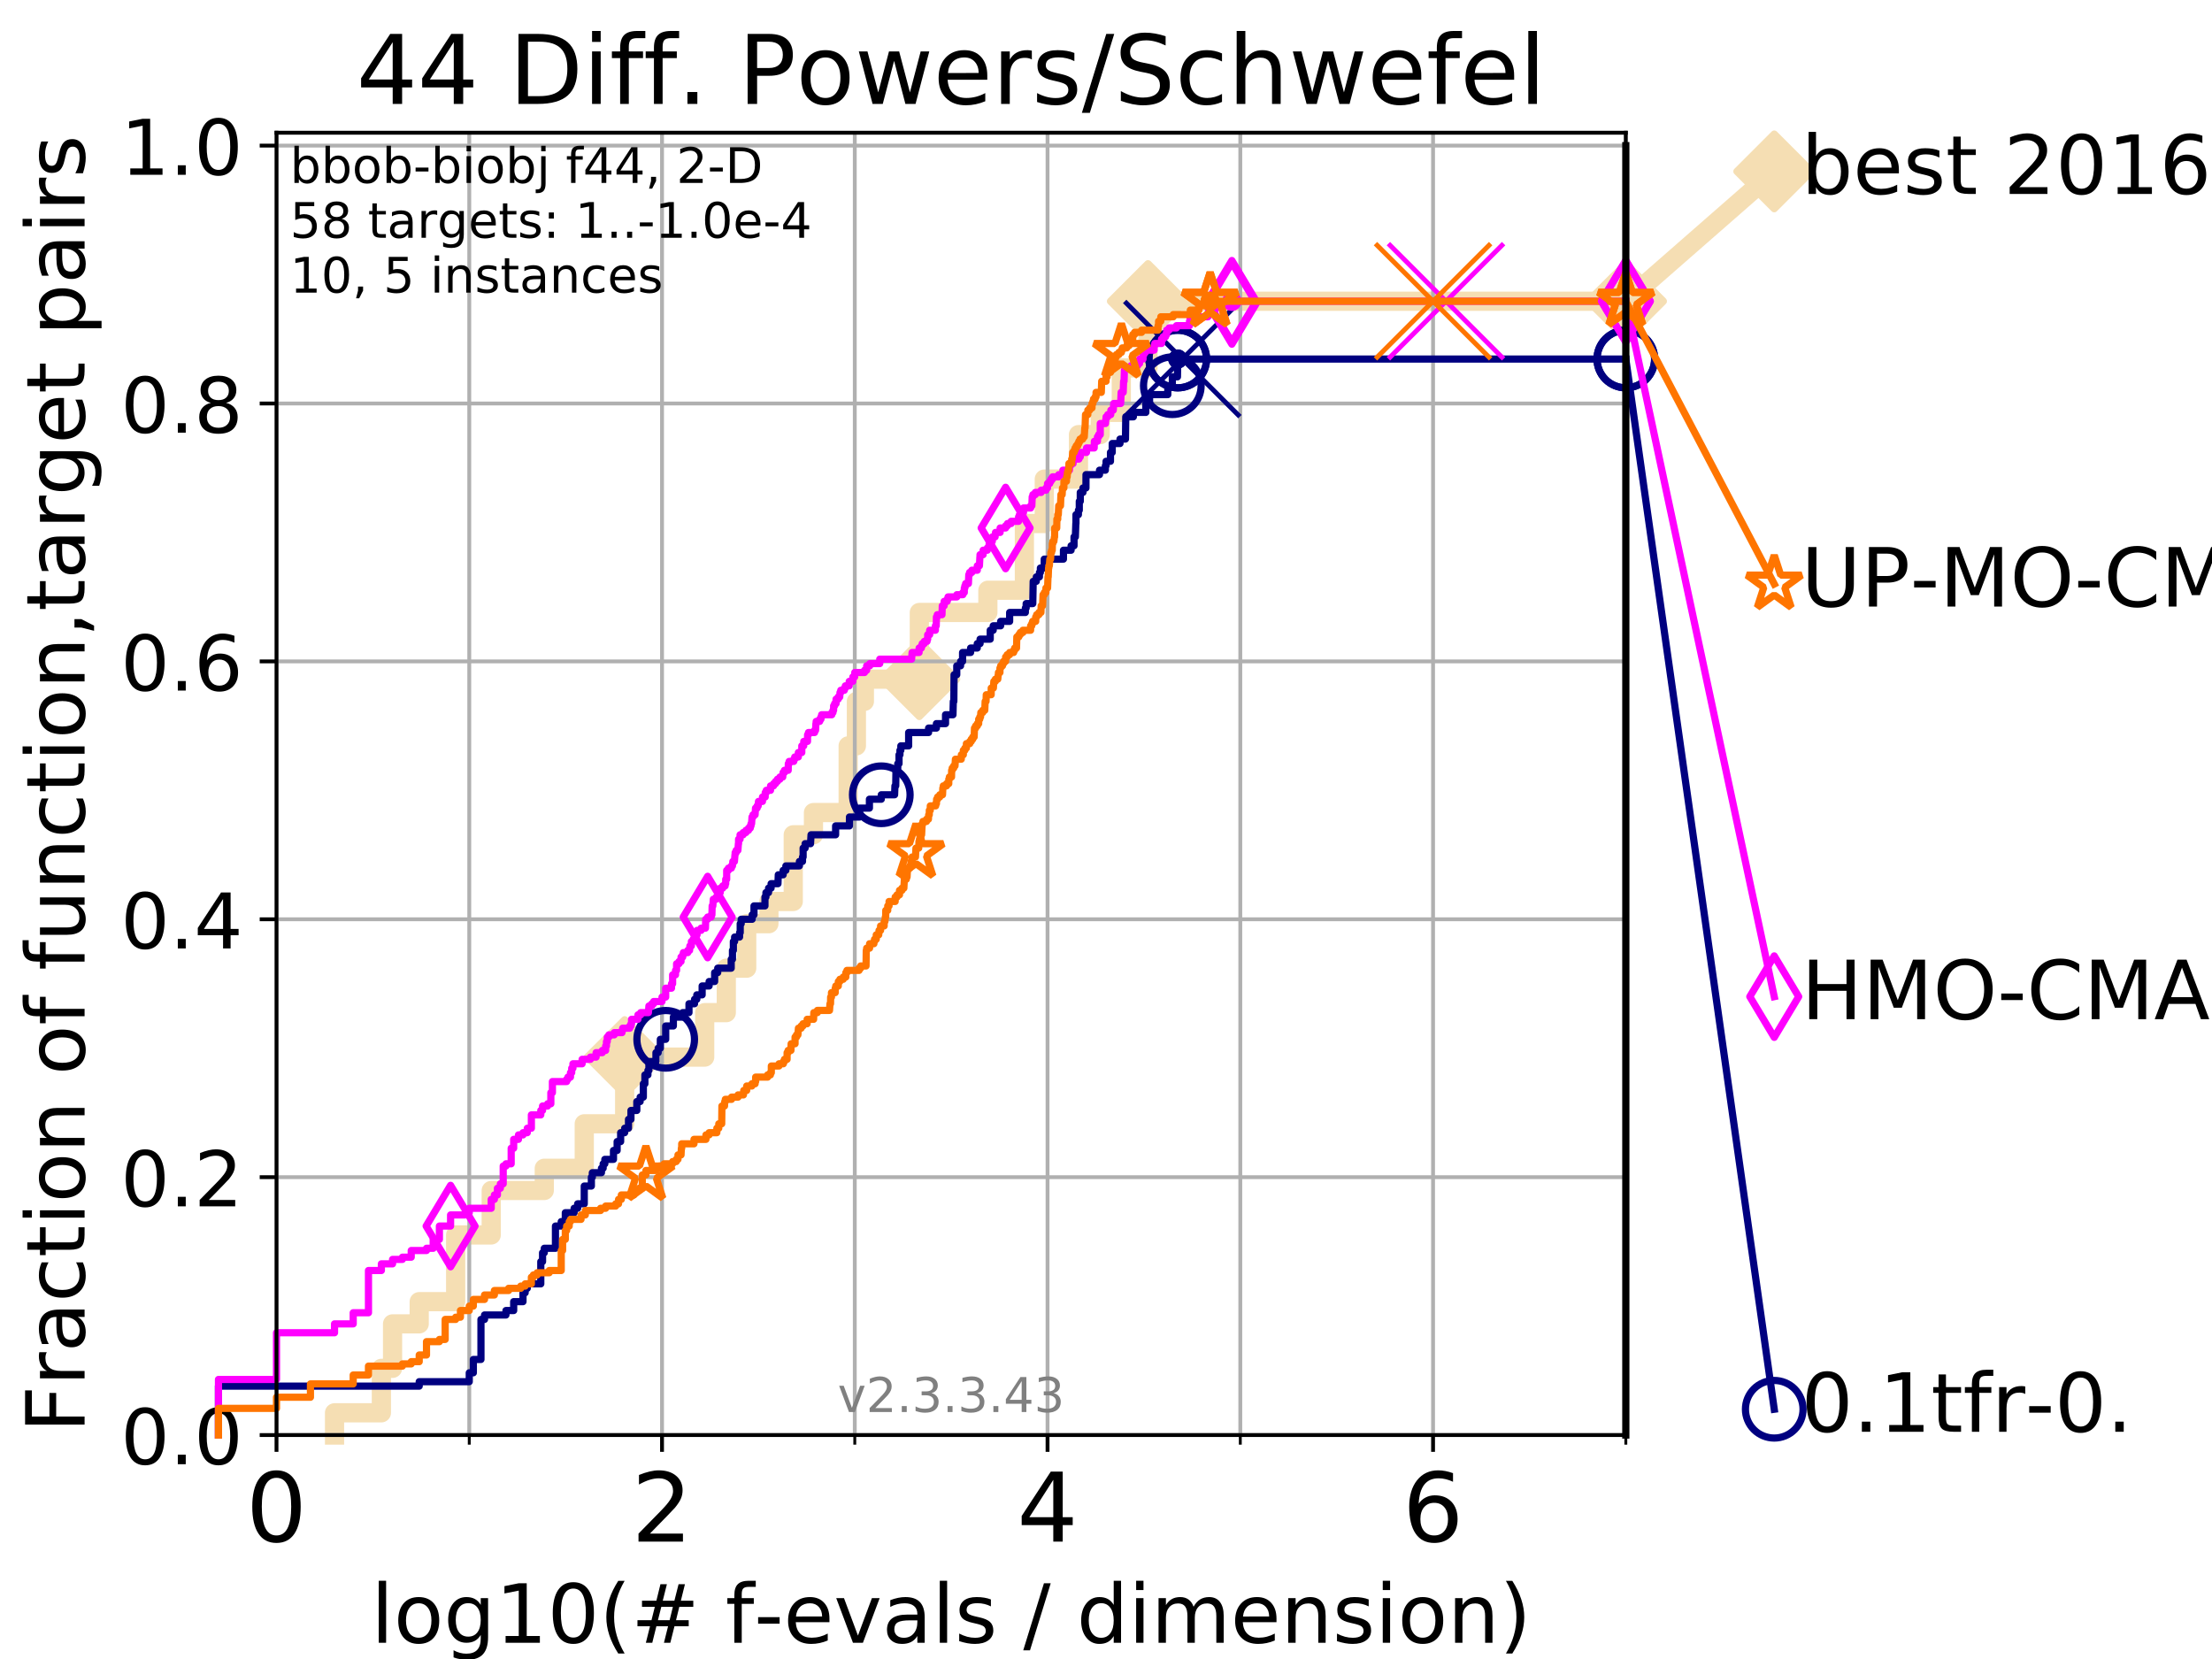 <?xml version="1.0" encoding="utf-8" standalone="no"?>
<!DOCTYPE svg PUBLIC "-//W3C//DTD SVG 1.1//EN"
  "http://www.w3.org/Graphics/SVG/1.1/DTD/svg11.dtd">
<!-- Created with matplotlib (https://matplotlib.org/) -->
<svg height="345.6pt" version="1.1" viewBox="0 0 460.8 345.6" width="460.8pt" xmlns="http://www.w3.org/2000/svg" xmlns:xlink="http://www.w3.org/1999/xlink">
 <defs>
  <style type="text/css">
*{stroke-linecap:butt;stroke-linejoin:round;}
  </style>
 </defs>
 <g id="figure_1">
  <g id="patch_1">
   <path d="M 0 345.6 
L 460.8 345.6 
L 460.8 0 
L 0 0 
z
" style="fill:#ffffff;"/>
  </g>
  <g id="axes_1">
   <g id="patch_2">
    <path d="M 57.6 298.944 
L 338.688 298.944 
L 338.688 27.648 
L 57.6 27.648 
z
" style="fill:#ffffff;"/>
   </g>
   <g id="line2d_1">
    <path d="M 69.688 298.944 
L 69.688 294.313 
L 79.447 294.313 
L 79.447 285.05 
L 81.776 285.05 
L 81.776 275.788 
L 87.33 275.788 
L 87.33 271.157 
L 94.921 271.157 
L 94.921 257.263 
L 102.331 257.263 
L 102.331 248.001 
L 113.383 248.001 
L 113.383 243.37 
L 121.712 243.37 
L 121.712 234.107 
L 130.128 234.107 
L 130.128 220.214 
L 146.802 220.214 
L 146.802 210.951 
L 151.301 210.951 
L 151.301 201.689 
L 155.552 201.689 
L 155.552 192.426 
L 160.177 192.426 
L 160.177 187.795 
L 165.248 187.795 
L 165.248 173.901 
L 169.46 173.901 
L 169.46 169.27 
L 176.688 169.27 
L 176.688 155.377 
L 178.403 155.377 
L 178.403 146.114 
L 180.066 146.114 
L 180.066 141.483 
L 191.513 141.483 
L 191.513 127.589 
L 205.792 127.589 
L 205.792 122.958 
L 213.397 122.958 
L 213.397 109.065 
L 217.544 109.065 
L 217.544 99.802 
L 224.665 99.802 
L 224.665 90.54 
L 229.192 90.54 
L 229.192 85.909 
L 233.587 85.909 
L 233.587 76.646 
L 239.148 76.646 
L 239.148 62.753 
L 338.688 62.753 
" style="fill:none;stroke:#f5deb3;stroke-linecap:square;stroke-width:4;"/>
   </g>
   <g id="line2d_2">
    <defs>
     <path d="M 0 7.778 
L 7.778 0 
L 0 -7.778 
L -7.778 0 
z
" id="m4de9670cab" style="stroke:#f5deb3;stroke-linejoin:miter;stroke-width:1.5;"/>
    </defs>
    <g>
     <use style="fill:#f5deb3;stroke:#f5deb3;stroke-linejoin:miter;stroke-width:1.5;" x="130.128" xlink:href="#m4de9670cab" y="220.214"/>
     <use style="fill:#f5deb3;stroke:#f5deb3;stroke-linejoin:miter;stroke-width:1.5;" x="191.513" xlink:href="#m4de9670cab" y="141.483"/>
     <use style="fill:#f5deb3;stroke:#f5deb3;stroke-linejoin:miter;stroke-width:1.5;" x="239.148" xlink:href="#m4de9670cab" y="62.753"/>
     <use style="fill:#f5deb3;stroke:#f5deb3;stroke-linejoin:miter;stroke-width:1.5;" x="239.148" xlink:href="#m4de9670cab" y="62.753"/>
     <use style="fill:#f5deb3;stroke:#f5deb3;stroke-linejoin:miter;stroke-width:1.5;" x="338.688" xlink:href="#m4de9670cab" y="62.753"/>
    </g>
   </g>
   <g id="line2d_3">
    <path style="fill:none;stroke:#f5deb3;stroke-linecap:square;stroke-width:4;"/>
    <g/>
   </g>
   <g id="line2d_4">
    <path d="M 338.688 62.753 
L 369.608 35.706 
" style="fill:none;stroke:#f5deb3;stroke-linecap:square;stroke-width:4;"/>
    <g>
     <use style="fill:#f5deb3;stroke:#f5deb3;stroke-linejoin:miter;stroke-width:1.5;" x="338.688" xlink:href="#m4de9670cab" y="62.753"/>
     <use style="fill:#f5deb3;stroke:#f5deb3;stroke-linejoin:miter;stroke-width:1.5;" x="369.608" xlink:href="#m4de9670cab" y="35.706"/>
    </g>
   </g>
   <g id="matplotlib.axis_1">
    <g id="xtick_1">
     <g id="line2d_5">
      <path clip-path="url(#p4c92313bbc)" d="M 57.6 298.944 
L 57.6 27.648 
" style="fill:none;stroke:#b0b0b0;stroke-linecap:square;stroke-width:0.8;"/>
     </g>
     <g id="line2d_6">
      <defs>
       <path d="M 0 0 
L 0 3.5 
" id="m2be7e8db16" style="stroke:#000000;stroke-width:0.8;"/>
      </defs>
      <g>
       <use style="stroke:#000000;stroke-width:0.8;" x="57.6" xlink:href="#m2be7e8db16" y="298.944"/>
      </g>
     </g>
     <g id="text_1">
      <!-- 0 -->
      <defs>
       <path d="M 31.781 66.406 
Q 24.172 66.406 20.328 58.906 
Q 16.5 51.422 16.5 36.375 
Q 16.5 21.391 20.328 13.891 
Q 24.172 6.391 31.781 6.391 
Q 39.453 6.391 43.281 13.891 
Q 47.125 21.391 47.125 36.375 
Q 47.125 51.422 43.281 58.906 
Q 39.453 66.406 31.781 66.406 
z
M 31.781 74.219 
Q 44.047 74.219 50.516 64.516 
Q 56.984 54.828 56.984 36.375 
Q 56.984 17.969 50.516 8.266 
Q 44.047 -1.422 31.781 -1.422 
Q 19.531 -1.422 13.062 8.266 
Q 6.594 17.969 6.594 36.375 
Q 6.594 54.828 13.062 64.516 
Q 19.531 74.219 31.781 74.219 
z
" id="DejaVuSans-48"/>
      </defs>
      <g transform="translate(51.237 321.141)scale(0.2 -0.2)">
       <use xlink:href="#DejaVuSans-48"/>
      </g>
     </g>
    </g>
    <g id="xtick_2">
     <g id="line2d_7">
      <path clip-path="url(#p4c92313bbc)" d="M 137.911 298.944 
L 137.911 27.648 
" style="fill:none;stroke:#b0b0b0;stroke-linecap:square;stroke-width:0.8;"/>
     </g>
     <g id="line2d_8">
      <g>
       <use style="stroke:#000000;stroke-width:0.8;" x="137.911" xlink:href="#m2be7e8db16" y="298.944"/>
      </g>
     </g>
     <g id="text_2">
      <!-- 2 -->
      <defs>
       <path d="M 19.188 8.297 
L 53.609 8.297 
L 53.609 0 
L 7.328 0 
L 7.328 8.297 
Q 12.938 14.109 22.625 23.891 
Q 32.328 33.688 34.812 36.531 
Q 39.547 41.844 41.422 45.531 
Q 43.312 49.219 43.312 52.781 
Q 43.312 58.594 39.234 62.25 
Q 35.156 65.922 28.609 65.922 
Q 23.969 65.922 18.812 64.312 
Q 13.672 62.703 7.812 59.422 
L 7.812 69.391 
Q 13.766 71.781 18.938 73 
Q 24.125 74.219 28.422 74.219 
Q 39.75 74.219 46.484 68.547 
Q 53.219 62.891 53.219 53.422 
Q 53.219 48.922 51.531 44.891 
Q 49.859 40.875 45.406 35.406 
Q 44.188 33.984 37.641 27.219 
Q 31.109 20.453 19.188 8.297 
z
" id="DejaVuSans-50"/>
      </defs>
      <g transform="translate(131.548 321.141)scale(0.2 -0.2)">
       <use xlink:href="#DejaVuSans-50"/>
      </g>
     </g>
    </g>
    <g id="xtick_3">
     <g id="line2d_9">
      <path clip-path="url(#p4c92313bbc)" d="M 218.222 298.944 
L 218.222 27.648 
" style="fill:none;stroke:#b0b0b0;stroke-linecap:square;stroke-width:0.8;"/>
     </g>
     <g id="line2d_10">
      <g>
       <use style="stroke:#000000;stroke-width:0.8;" x="218.222" xlink:href="#m2be7e8db16" y="298.944"/>
      </g>
     </g>
     <g id="text_3">
      <!-- 4 -->
      <defs>
       <path d="M 37.797 64.312 
L 12.891 25.391 
L 37.797 25.391 
z
M 35.203 72.906 
L 47.609 72.906 
L 47.609 25.391 
L 58.016 25.391 
L 58.016 17.188 
L 47.609 17.188 
L 47.609 0 
L 37.797 0 
L 37.797 17.188 
L 4.891 17.188 
L 4.891 26.703 
z
" id="DejaVuSans-52"/>
      </defs>
      <g transform="translate(211.859 321.141)scale(0.2 -0.2)">
       <use xlink:href="#DejaVuSans-52"/>
      </g>
     </g>
    </g>
    <g id="xtick_4">
     <g id="line2d_11">
      <path clip-path="url(#p4c92313bbc)" d="M 298.533 298.944 
L 298.533 27.648 
" style="fill:none;stroke:#b0b0b0;stroke-linecap:square;stroke-width:0.8;"/>
     </g>
     <g id="line2d_12">
      <g>
       <use style="stroke:#000000;stroke-width:0.8;" x="298.533" xlink:href="#m2be7e8db16" y="298.944"/>
      </g>
     </g>
     <g id="text_4">
      <!-- 6 -->
      <defs>
       <path d="M 33.016 40.375 
Q 26.375 40.375 22.484 35.828 
Q 18.609 31.297 18.609 23.391 
Q 18.609 15.531 22.484 10.953 
Q 26.375 6.391 33.016 6.391 
Q 39.656 6.391 43.531 10.953 
Q 47.406 15.531 47.406 23.391 
Q 47.406 31.297 43.531 35.828 
Q 39.656 40.375 33.016 40.375 
z
M 52.594 71.297 
L 52.594 62.312 
Q 48.875 64.062 45.094 64.984 
Q 41.312 65.922 37.594 65.922 
Q 27.828 65.922 22.672 59.328 
Q 17.531 52.734 16.797 39.406 
Q 19.672 43.656 24.016 45.922 
Q 28.375 48.188 33.594 48.188 
Q 44.578 48.188 50.953 41.516 
Q 57.328 34.859 57.328 23.391 
Q 57.328 12.156 50.688 5.359 
Q 44.047 -1.422 33.016 -1.422 
Q 20.359 -1.422 13.672 8.266 
Q 6.984 17.969 6.984 36.375 
Q 6.984 53.656 15.188 63.938 
Q 23.391 74.219 37.203 74.219 
Q 40.922 74.219 44.703 73.484 
Q 48.484 72.75 52.594 71.297 
z
" id="DejaVuSans-54"/>
      </defs>
      <g transform="translate(292.17 321.141)scale(0.2 -0.2)">
       <use xlink:href="#DejaVuSans-54"/>
      </g>
     </g>
    </g>
    <g id="xtick_5">
     <g id="line2d_13">
      <path clip-path="url(#p4c92313bbc)" d="M 97.755 298.944 
L 97.755 27.648 
" style="fill:none;stroke:#b0b0b0;stroke-linecap:square;stroke-width:0.8;"/>
     </g>
     <g id="line2d_14">
      <defs>
       <path d="M 0 0 
L 0 2 
" id="m71ca747c91" style="stroke:#000000;stroke-width:0.6;"/>
      </defs>
      <g>
       <use style="stroke:#000000;stroke-width:0.6;" x="97.755" xlink:href="#m71ca747c91" y="298.944"/>
      </g>
     </g>
    </g>
    <g id="xtick_6">
     <g id="line2d_15">
      <path clip-path="url(#p4c92313bbc)" d="M 178.066 298.944 
L 178.066 27.648 
" style="fill:none;stroke:#b0b0b0;stroke-linecap:square;stroke-width:0.8;"/>
     </g>
     <g id="line2d_16">
      <g>
       <use style="stroke:#000000;stroke-width:0.6;" x="178.066" xlink:href="#m71ca747c91" y="298.944"/>
      </g>
     </g>
    </g>
    <g id="xtick_7">
     <g id="line2d_17">
      <path clip-path="url(#p4c92313bbc)" d="M 258.377 298.944 
L 258.377 27.648 
" style="fill:none;stroke:#b0b0b0;stroke-linecap:square;stroke-width:0.8;"/>
     </g>
     <g id="line2d_18">
      <g>
       <use style="stroke:#000000;stroke-width:0.6;" x="258.377" xlink:href="#m71ca747c91" y="298.944"/>
      </g>
     </g>
    </g>
    <g id="xtick_8">
     <g id="line2d_19">
      <path clip-path="url(#p4c92313bbc)" d="M 338.688 298.944 
L 338.688 27.648 
" style="fill:none;stroke:#b0b0b0;stroke-linecap:square;stroke-width:0.8;"/>
     </g>
     <g id="line2d_20">
      <g>
       <use style="stroke:#000000;stroke-width:0.6;" x="338.688" xlink:href="#m71ca747c91" y="298.944"/>
      </g>
     </g>
    </g>
    <g id="text_5">
     <!-- log10(# f-evals / dimension) -->
     <defs>
      <path d="M 9.422 75.984 
L 18.406 75.984 
L 18.406 0 
L 9.422 0 
z
" id="DejaVuSans-108"/>
      <path d="M 30.609 48.391 
Q 23.391 48.391 19.188 42.75 
Q 14.984 37.109 14.984 27.297 
Q 14.984 17.484 19.156 11.844 
Q 23.344 6.203 30.609 6.203 
Q 37.797 6.203 41.984 11.859 
Q 46.188 17.531 46.188 27.297 
Q 46.188 37.016 41.984 42.703 
Q 37.797 48.391 30.609 48.391 
z
M 30.609 56 
Q 42.328 56 49.016 48.375 
Q 55.719 40.766 55.719 27.297 
Q 55.719 13.875 49.016 6.219 
Q 42.328 -1.422 30.609 -1.422 
Q 18.844 -1.422 12.172 6.219 
Q 5.516 13.875 5.516 27.297 
Q 5.516 40.766 12.172 48.375 
Q 18.844 56 30.609 56 
z
" id="DejaVuSans-111"/>
      <path d="M 45.406 27.984 
Q 45.406 37.75 41.375 43.109 
Q 37.359 48.484 30.078 48.484 
Q 22.859 48.484 18.828 43.109 
Q 14.797 37.75 14.797 27.984 
Q 14.797 18.266 18.828 12.891 
Q 22.859 7.516 30.078 7.516 
Q 37.359 7.516 41.375 12.891 
Q 45.406 18.266 45.406 27.984 
z
M 54.391 6.781 
Q 54.391 -7.172 48.188 -13.984 
Q 42 -20.797 29.203 -20.797 
Q 24.469 -20.797 20.266 -20.094 
Q 16.062 -19.391 12.109 -17.922 
L 12.109 -9.188 
Q 16.062 -11.328 19.922 -12.344 
Q 23.781 -13.375 27.781 -13.375 
Q 36.625 -13.375 41.016 -8.766 
Q 45.406 -4.156 45.406 5.172 
L 45.406 9.625 
Q 42.625 4.781 38.281 2.391 
Q 33.938 0 27.875 0 
Q 17.828 0 11.672 7.656 
Q 5.516 15.328 5.516 27.984 
Q 5.516 40.672 11.672 48.328 
Q 17.828 56 27.875 56 
Q 33.938 56 38.281 53.609 
Q 42.625 51.219 45.406 46.391 
L 45.406 54.688 
L 54.391 54.688 
z
" id="DejaVuSans-103"/>
      <path d="M 12.406 8.297 
L 28.516 8.297 
L 28.516 63.922 
L 10.984 60.406 
L 10.984 69.391 
L 28.422 72.906 
L 38.281 72.906 
L 38.281 8.297 
L 54.391 8.297 
L 54.391 0 
L 12.406 0 
z
" id="DejaVuSans-49"/>
      <path d="M 31 75.875 
Q 24.469 64.656 21.281 53.656 
Q 18.109 42.672 18.109 31.391 
Q 18.109 20.125 21.312 9.062 
Q 24.516 -2 31 -13.188 
L 23.188 -13.188 
Q 15.875 -1.703 12.234 9.375 
Q 8.594 20.453 8.594 31.391 
Q 8.594 42.281 12.203 53.312 
Q 15.828 64.359 23.188 75.875 
z
" id="DejaVuSans-40"/>
      <path d="M 51.125 44 
L 36.922 44 
L 32.812 27.688 
L 47.125 27.688 
z
M 43.797 71.781 
L 38.719 51.516 
L 52.984 51.516 
L 58.109 71.781 
L 65.922 71.781 
L 60.891 51.516 
L 76.125 51.516 
L 76.125 44 
L 58.984 44 
L 54.984 27.688 
L 70.516 27.688 
L 70.516 20.219 
L 53.078 20.219 
L 48 0 
L 40.188 0 
L 45.219 20.219 
L 30.906 20.219 
L 25.875 0 
L 18.016 0 
L 23.094 20.219 
L 7.719 20.219 
L 7.719 27.688 
L 24.906 27.688 
L 29 44 
L 13.281 44 
L 13.281 51.516 
L 30.906 51.516 
L 35.891 71.781 
z
" id="DejaVuSans-35"/>
      <path id="DejaVuSans-32"/>
      <path d="M 37.109 75.984 
L 37.109 68.5 
L 28.516 68.5 
Q 23.688 68.5 21.797 66.547 
Q 19.922 64.594 19.922 59.516 
L 19.922 54.688 
L 34.719 54.688 
L 34.719 47.703 
L 19.922 47.703 
L 19.922 0 
L 10.891 0 
L 10.891 47.703 
L 2.297 47.703 
L 2.297 54.688 
L 10.891 54.688 
L 10.891 58.5 
Q 10.891 67.625 15.141 71.797 
Q 19.391 75.984 28.609 75.984 
z
" id="DejaVuSans-102"/>
      <path d="M 4.891 31.391 
L 31.203 31.391 
L 31.203 23.391 
L 4.891 23.391 
z
" id="DejaVuSans-45"/>
      <path d="M 56.203 29.594 
L 56.203 25.203 
L 14.891 25.203 
Q 15.484 15.922 20.484 11.062 
Q 25.484 6.203 34.422 6.203 
Q 39.594 6.203 44.453 7.469 
Q 49.312 8.734 54.109 11.281 
L 54.109 2.781 
Q 49.266 0.734 44.188 -0.344 
Q 39.109 -1.422 33.891 -1.422 
Q 20.797 -1.422 13.156 6.188 
Q 5.516 13.812 5.516 26.812 
Q 5.516 40.234 12.766 48.109 
Q 20.016 56 32.328 56 
Q 43.359 56 49.781 48.891 
Q 56.203 41.797 56.203 29.594 
z
M 47.219 32.234 
Q 47.125 39.594 43.094 43.984 
Q 39.062 48.391 32.422 48.391 
Q 24.906 48.391 20.391 44.141 
Q 15.875 39.891 15.188 32.172 
z
" id="DejaVuSans-101"/>
      <path d="M 2.984 54.688 
L 12.5 54.688 
L 29.594 8.797 
L 46.688 54.688 
L 56.203 54.688 
L 35.688 0 
L 23.484 0 
z
" id="DejaVuSans-118"/>
      <path d="M 34.281 27.484 
Q 23.391 27.484 19.188 25 
Q 14.984 22.516 14.984 16.5 
Q 14.984 11.719 18.141 8.906 
Q 21.297 6.109 26.703 6.109 
Q 34.188 6.109 38.703 11.406 
Q 43.219 16.703 43.219 25.484 
L 43.219 27.484 
z
M 52.203 31.203 
L 52.203 0 
L 43.219 0 
L 43.219 8.297 
Q 40.141 3.328 35.547 0.953 
Q 30.953 -1.422 24.312 -1.422 
Q 15.922 -1.422 10.953 3.297 
Q 6 8.016 6 15.922 
Q 6 25.141 12.172 29.828 
Q 18.359 34.516 30.609 34.516 
L 43.219 34.516 
L 43.219 35.406 
Q 43.219 41.609 39.141 45 
Q 35.062 48.391 27.688 48.391 
Q 23 48.391 18.547 47.266 
Q 14.109 46.141 10.016 43.891 
L 10.016 52.203 
Q 14.938 54.109 19.578 55.047 
Q 24.219 56 28.609 56 
Q 40.484 56 46.344 49.844 
Q 52.203 43.703 52.203 31.203 
z
" id="DejaVuSans-97"/>
      <path d="M 44.281 53.078 
L 44.281 44.578 
Q 40.484 46.531 36.375 47.5 
Q 32.281 48.484 27.875 48.484 
Q 21.188 48.484 17.844 46.438 
Q 14.5 44.391 14.5 40.281 
Q 14.5 37.156 16.891 35.375 
Q 19.281 33.594 26.516 31.984 
L 29.594 31.297 
Q 39.156 29.25 43.188 25.516 
Q 47.219 21.781 47.219 15.094 
Q 47.219 7.469 41.188 3.016 
Q 35.156 -1.422 24.609 -1.422 
Q 20.219 -1.422 15.453 -0.562 
Q 10.688 0.297 5.422 2 
L 5.422 11.281 
Q 10.406 8.688 15.234 7.391 
Q 20.062 6.109 24.812 6.109 
Q 31.156 6.109 34.562 8.281 
Q 37.984 10.453 37.984 14.406 
Q 37.984 18.062 35.516 20.016 
Q 33.062 21.969 24.703 23.781 
L 21.578 24.516 
Q 13.234 26.266 9.516 29.906 
Q 5.812 33.547 5.812 39.891 
Q 5.812 47.609 11.281 51.797 
Q 16.75 56 26.812 56 
Q 31.781 56 36.172 55.266 
Q 40.578 54.547 44.281 53.078 
z
" id="DejaVuSans-115"/>
      <path d="M 25.391 72.906 
L 33.688 72.906 
L 8.297 -9.281 
L 0 -9.281 
z
" id="DejaVuSans-47"/>
      <path d="M 45.406 46.391 
L 45.406 75.984 
L 54.391 75.984 
L 54.391 0 
L 45.406 0 
L 45.406 8.203 
Q 42.578 3.328 38.25 0.953 
Q 33.938 -1.422 27.875 -1.422 
Q 17.969 -1.422 11.734 6.484 
Q 5.516 14.406 5.516 27.297 
Q 5.516 40.188 11.734 48.094 
Q 17.969 56 27.875 56 
Q 33.938 56 38.25 53.625 
Q 42.578 51.266 45.406 46.391 
z
M 14.797 27.297 
Q 14.797 17.391 18.875 11.75 
Q 22.953 6.109 30.078 6.109 
Q 37.203 6.109 41.297 11.75 
Q 45.406 17.391 45.406 27.297 
Q 45.406 37.203 41.297 42.844 
Q 37.203 48.484 30.078 48.484 
Q 22.953 48.484 18.875 42.844 
Q 14.797 37.203 14.797 27.297 
z
" id="DejaVuSans-100"/>
      <path d="M 9.422 54.688 
L 18.406 54.688 
L 18.406 0 
L 9.422 0 
z
M 9.422 75.984 
L 18.406 75.984 
L 18.406 64.594 
L 9.422 64.594 
z
" id="DejaVuSans-105"/>
      <path d="M 52 44.188 
Q 55.375 50.25 60.062 53.125 
Q 64.75 56 71.094 56 
Q 79.641 56 84.281 50.016 
Q 88.922 44.047 88.922 33.016 
L 88.922 0 
L 79.891 0 
L 79.891 32.719 
Q 79.891 40.578 77.094 44.375 
Q 74.312 48.188 68.609 48.188 
Q 61.625 48.188 57.562 43.547 
Q 53.516 38.922 53.516 30.906 
L 53.516 0 
L 44.484 0 
L 44.484 32.719 
Q 44.484 40.625 41.703 44.406 
Q 38.922 48.188 33.109 48.188 
Q 26.219 48.188 22.156 43.531 
Q 18.109 38.875 18.109 30.906 
L 18.109 0 
L 9.078 0 
L 9.078 54.688 
L 18.109 54.688 
L 18.109 46.188 
Q 21.188 51.219 25.484 53.609 
Q 29.781 56 35.688 56 
Q 41.656 56 45.828 52.969 
Q 50 49.953 52 44.188 
z
" id="DejaVuSans-109"/>
      <path d="M 54.891 33.016 
L 54.891 0 
L 45.906 0 
L 45.906 32.719 
Q 45.906 40.484 42.875 44.328 
Q 39.844 48.188 33.797 48.188 
Q 26.516 48.188 22.312 43.547 
Q 18.109 38.922 18.109 30.906 
L 18.109 0 
L 9.078 0 
L 9.078 54.688 
L 18.109 54.688 
L 18.109 46.188 
Q 21.344 51.125 25.703 53.562 
Q 30.078 56 35.797 56 
Q 45.219 56 50.047 50.172 
Q 54.891 44.344 54.891 33.016 
z
" id="DejaVuSans-110"/>
      <path d="M 8.016 75.875 
L 15.828 75.875 
Q 23.141 64.359 26.781 53.312 
Q 30.422 42.281 30.422 31.391 
Q 30.422 20.453 26.781 9.375 
Q 23.141 -1.703 15.828 -13.188 
L 8.016 -13.188 
Q 14.5 -2 17.703 9.062 
Q 20.906 20.125 20.906 31.391 
Q 20.906 42.672 17.703 53.656 
Q 14.5 64.656 8.016 75.875 
z
" id="DejaVuSans-41"/>
     </defs>
     <g transform="translate(77.303 342.218)scale(0.17 -0.17)">
      <use xlink:href="#DejaVuSans-108"/>
      <use x="27.783" xlink:href="#DejaVuSans-111"/>
      <use x="88.965" xlink:href="#DejaVuSans-103"/>
      <use x="152.441" xlink:href="#DejaVuSans-49"/>
      <use x="216.064" xlink:href="#DejaVuSans-48"/>
      <use x="279.688" xlink:href="#DejaVuSans-40"/>
      <use x="318.701" xlink:href="#DejaVuSans-35"/>
      <use x="402.49" xlink:href="#DejaVuSans-32"/>
      <use x="434.277" xlink:href="#DejaVuSans-102"/>
      <use x="469.404" xlink:href="#DejaVuSans-45"/>
      <use x="505.488" xlink:href="#DejaVuSans-101"/>
      <use x="567.012" xlink:href="#DejaVuSans-118"/>
      <use x="626.191" xlink:href="#DejaVuSans-97"/>
      <use x="687.471" xlink:href="#DejaVuSans-108"/>
      <use x="715.254" xlink:href="#DejaVuSans-115"/>
      <use x="767.354" xlink:href="#DejaVuSans-32"/>
      <use x="799.141" xlink:href="#DejaVuSans-47"/>
      <use x="832.832" xlink:href="#DejaVuSans-32"/>
      <use x="864.619" xlink:href="#DejaVuSans-100"/>
      <use x="928.096" xlink:href="#DejaVuSans-105"/>
      <use x="955.879" xlink:href="#DejaVuSans-109"/>
      <use x="1053.291" xlink:href="#DejaVuSans-101"/>
      <use x="1114.814" xlink:href="#DejaVuSans-110"/>
      <use x="1178.193" xlink:href="#DejaVuSans-115"/>
      <use x="1230.293" xlink:href="#DejaVuSans-105"/>
      <use x="1258.076" xlink:href="#DejaVuSans-111"/>
      <use x="1319.258" xlink:href="#DejaVuSans-110"/>
      <use x="1382.637" xlink:href="#DejaVuSans-41"/>
     </g>
    </g>
   </g>
   <g id="matplotlib.axis_2">
    <g id="ytick_1">
     <g id="line2d_21">
      <path clip-path="url(#p4c92313bbc)" d="M 57.6 298.944 
L 338.688 298.944 
" style="fill:none;stroke:#b0b0b0;stroke-linecap:square;stroke-width:0.8;"/>
     </g>
     <g id="line2d_22">
      <defs>
       <path d="M 0 0 
L -3.5 0 
" id="m7b54e14311" style="stroke:#000000;stroke-width:0.8;"/>
      </defs>
      <g>
       <use style="stroke:#000000;stroke-width:0.8;" x="57.6" xlink:href="#m7b54e14311" y="298.944"/>
      </g>
     </g>
     <g id="text_6">
      <!-- 0.0 -->
      <defs>
       <path d="M 10.688 12.406 
L 21 12.406 
L 21 0 
L 10.688 0 
z
" id="DejaVuSans-46"/>
      </defs>
      <g transform="translate(25.155 305.023)scale(0.16 -0.16)">
       <use xlink:href="#DejaVuSans-48"/>
       <use x="63.623" xlink:href="#DejaVuSans-46"/>
       <use x="95.41" xlink:href="#DejaVuSans-48"/>
      </g>
     </g>
    </g>
    <g id="ytick_2">
     <g id="line2d_23">
      <path clip-path="url(#p4c92313bbc)" d="M 57.6 245.222 
L 338.688 245.222 
" style="fill:none;stroke:#b0b0b0;stroke-linecap:square;stroke-width:0.8;"/>
     </g>
     <g id="line2d_24">
      <g>
       <use style="stroke:#000000;stroke-width:0.8;" x="57.6" xlink:href="#m7b54e14311" y="245.222"/>
      </g>
     </g>
     <g id="text_7">
      <!-- 0.2 -->
      <g transform="translate(25.155 251.301)scale(0.16 -0.16)">
       <use xlink:href="#DejaVuSans-48"/>
       <use x="63.623" xlink:href="#DejaVuSans-46"/>
       <use x="95.41" xlink:href="#DejaVuSans-50"/>
      </g>
     </g>
    </g>
    <g id="ytick_3">
     <g id="line2d_25">
      <path clip-path="url(#p4c92313bbc)" d="M 57.6 191.5 
L 338.688 191.5 
" style="fill:none;stroke:#b0b0b0;stroke-linecap:square;stroke-width:0.8;"/>
     </g>
     <g id="line2d_26">
      <g>
       <use style="stroke:#000000;stroke-width:0.8;" x="57.6" xlink:href="#m7b54e14311" y="191.5"/>
      </g>
     </g>
     <g id="text_8">
      <!-- 0.4 -->
      <g transform="translate(25.155 197.579)scale(0.16 -0.16)">
       <use xlink:href="#DejaVuSans-48"/>
       <use x="63.623" xlink:href="#DejaVuSans-46"/>
       <use x="95.41" xlink:href="#DejaVuSans-52"/>
      </g>
     </g>
    </g>
    <g id="ytick_4">
     <g id="line2d_27">
      <path clip-path="url(#p4c92313bbc)" d="M 57.6 137.778 
L 338.688 137.778 
" style="fill:none;stroke:#b0b0b0;stroke-linecap:square;stroke-width:0.8;"/>
     </g>
     <g id="line2d_28">
      <g>
       <use style="stroke:#000000;stroke-width:0.8;" x="57.6" xlink:href="#m7b54e14311" y="137.778"/>
      </g>
     </g>
     <g id="text_9">
      <!-- 0.6 -->
      <g transform="translate(25.155 143.857)scale(0.16 -0.16)">
       <use xlink:href="#DejaVuSans-48"/>
       <use x="63.623" xlink:href="#DejaVuSans-46"/>
       <use x="95.41" xlink:href="#DejaVuSans-54"/>
      </g>
     </g>
    </g>
    <g id="ytick_5">
     <g id="line2d_29">
      <path clip-path="url(#p4c92313bbc)" d="M 57.6 84.056 
L 338.688 84.056 
" style="fill:none;stroke:#b0b0b0;stroke-linecap:square;stroke-width:0.8;"/>
     </g>
     <g id="line2d_30">
      <g>
       <use style="stroke:#000000;stroke-width:0.8;" x="57.6" xlink:href="#m7b54e14311" y="84.056"/>
      </g>
     </g>
     <g id="text_10">
      <!-- 0.8 -->
      <defs>
       <path d="M 31.781 34.625 
Q 24.75 34.625 20.719 30.859 
Q 16.703 27.094 16.703 20.516 
Q 16.703 13.922 20.719 10.156 
Q 24.75 6.391 31.781 6.391 
Q 38.812 6.391 42.859 10.172 
Q 46.922 13.969 46.922 20.516 
Q 46.922 27.094 42.891 30.859 
Q 38.875 34.625 31.781 34.625 
z
M 21.922 38.812 
Q 15.578 40.375 12.031 44.719 
Q 8.5 49.078 8.5 55.328 
Q 8.5 64.062 14.719 69.141 
Q 20.953 74.219 31.781 74.219 
Q 42.672 74.219 48.875 69.141 
Q 55.078 64.062 55.078 55.328 
Q 55.078 49.078 51.531 44.719 
Q 48 40.375 41.703 38.812 
Q 48.828 37.156 52.797 32.312 
Q 56.781 27.484 56.781 20.516 
Q 56.781 9.906 50.312 4.234 
Q 43.844 -1.422 31.781 -1.422 
Q 19.734 -1.422 13.25 4.234 
Q 6.781 9.906 6.781 20.516 
Q 6.781 27.484 10.781 32.312 
Q 14.797 37.156 21.922 38.812 
z
M 18.312 54.391 
Q 18.312 48.734 21.844 45.562 
Q 25.391 42.391 31.781 42.391 
Q 38.141 42.391 41.719 45.562 
Q 45.312 48.734 45.312 54.391 
Q 45.312 60.062 41.719 63.234 
Q 38.141 66.406 31.781 66.406 
Q 25.391 66.406 21.844 63.234 
Q 18.312 60.062 18.312 54.391 
z
" id="DejaVuSans-56"/>
      </defs>
      <g transform="translate(25.155 90.135)scale(0.16 -0.16)">
       <use xlink:href="#DejaVuSans-48"/>
       <use x="63.623" xlink:href="#DejaVuSans-46"/>
       <use x="95.41" xlink:href="#DejaVuSans-56"/>
      </g>
     </g>
    </g>
    <g id="ytick_6">
     <g id="line2d_31">
      <path clip-path="url(#p4c92313bbc)" d="M 57.6 30.334 
L 338.688 30.334 
" style="fill:none;stroke:#b0b0b0;stroke-linecap:square;stroke-width:0.8;"/>
     </g>
     <g id="line2d_32">
      <g>
       <use style="stroke:#000000;stroke-width:0.8;" x="57.6" xlink:href="#m7b54e14311" y="30.334"/>
      </g>
     </g>
     <g id="text_11">
      <!-- 1.0 -->
      <g transform="translate(25.155 36.413)scale(0.16 -0.16)">
       <use xlink:href="#DejaVuSans-49"/>
       <use x="63.623" xlink:href="#DejaVuSans-46"/>
       <use x="95.41" xlink:href="#DejaVuSans-48"/>
      </g>
     </g>
    </g>
    <g id="text_12">
     <!-- Fraction of function,target pairs -->
     <defs>
      <path d="M 9.812 72.906 
L 51.703 72.906 
L 51.703 64.594 
L 19.672 64.594 
L 19.672 43.109 
L 48.578 43.109 
L 48.578 34.812 
L 19.672 34.812 
L 19.672 0 
L 9.812 0 
z
" id="DejaVuSans-70"/>
      <path d="M 41.109 46.297 
Q 39.594 47.172 37.812 47.578 
Q 36.031 48 33.891 48 
Q 26.266 48 22.188 43.047 
Q 18.109 38.094 18.109 28.812 
L 18.109 0 
L 9.078 0 
L 9.078 54.688 
L 18.109 54.688 
L 18.109 46.188 
Q 20.953 51.172 25.484 53.578 
Q 30.031 56 36.531 56 
Q 37.453 56 38.578 55.875 
Q 39.703 55.766 41.062 55.516 
z
" id="DejaVuSans-114"/>
      <path d="M 48.781 52.594 
L 48.781 44.188 
Q 44.969 46.297 41.141 47.344 
Q 37.312 48.391 33.406 48.391 
Q 24.656 48.391 19.812 42.844 
Q 14.984 37.312 14.984 27.297 
Q 14.984 17.281 19.812 11.734 
Q 24.656 6.203 33.406 6.203 
Q 37.312 6.203 41.141 7.25 
Q 44.969 8.297 48.781 10.406 
L 48.781 2.094 
Q 45.016 0.344 40.984 -0.531 
Q 36.969 -1.422 32.422 -1.422 
Q 20.062 -1.422 12.781 6.344 
Q 5.516 14.109 5.516 27.297 
Q 5.516 40.672 12.859 48.328 
Q 20.219 56 33.016 56 
Q 37.156 56 41.109 55.141 
Q 45.062 54.297 48.781 52.594 
z
" id="DejaVuSans-99"/>
      <path d="M 18.312 70.219 
L 18.312 54.688 
L 36.812 54.688 
L 36.812 47.703 
L 18.312 47.703 
L 18.312 18.016 
Q 18.312 11.328 20.141 9.422 
Q 21.969 7.516 27.594 7.516 
L 36.812 7.516 
L 36.812 0 
L 27.594 0 
Q 17.188 0 13.234 3.875 
Q 9.281 7.766 9.281 18.016 
L 9.281 47.703 
L 2.688 47.703 
L 2.688 54.688 
L 9.281 54.688 
L 9.281 70.219 
z
" id="DejaVuSans-116"/>
      <path d="M 8.5 21.578 
L 8.5 54.688 
L 17.484 54.688 
L 17.484 21.922 
Q 17.484 14.156 20.5 10.266 
Q 23.531 6.391 29.594 6.391 
Q 36.859 6.391 41.078 11.031 
Q 45.312 15.672 45.312 23.688 
L 45.312 54.688 
L 54.297 54.688 
L 54.297 0 
L 45.312 0 
L 45.312 8.406 
Q 42.047 3.422 37.719 1 
Q 33.406 -1.422 27.688 -1.422 
Q 18.266 -1.422 13.375 4.438 
Q 8.5 10.297 8.5 21.578 
z
M 31.109 56 
z
" id="DejaVuSans-117"/>
      <path d="M 11.719 12.406 
L 22.016 12.406 
L 22.016 4 
L 14.016 -11.625 
L 7.719 -11.625 
L 11.719 4 
z
" id="DejaVuSans-44"/>
      <path d="M 18.109 8.203 
L 18.109 -20.797 
L 9.078 -20.797 
L 9.078 54.688 
L 18.109 54.688 
L 18.109 46.391 
Q 20.953 51.266 25.266 53.625 
Q 29.594 56 35.594 56 
Q 45.562 56 51.781 48.094 
Q 58.016 40.188 58.016 27.297 
Q 58.016 14.406 51.781 6.484 
Q 45.562 -1.422 35.594 -1.422 
Q 29.594 -1.422 25.266 0.953 
Q 20.953 3.328 18.109 8.203 
z
M 48.688 27.297 
Q 48.688 37.203 44.609 42.844 
Q 40.531 48.484 33.406 48.484 
Q 26.266 48.484 22.188 42.844 
Q 18.109 37.203 18.109 27.297 
Q 18.109 17.391 22.188 11.75 
Q 26.266 6.109 33.406 6.109 
Q 40.531 6.109 44.609 11.75 
Q 48.688 17.391 48.688 27.297 
z
" id="DejaVuSans-112"/>
     </defs>
     <g transform="translate(17.62 298.435)rotate(-90)scale(0.17 -0.17)">
      <use xlink:href="#DejaVuSans-70"/>
      <use x="57.41" xlink:href="#DejaVuSans-114"/>
      <use x="98.523" xlink:href="#DejaVuSans-97"/>
      <use x="159.803" xlink:href="#DejaVuSans-99"/>
      <use x="214.783" xlink:href="#DejaVuSans-116"/>
      <use x="253.992" xlink:href="#DejaVuSans-105"/>
      <use x="281.775" xlink:href="#DejaVuSans-111"/>
      <use x="342.957" xlink:href="#DejaVuSans-110"/>
      <use x="406.336" xlink:href="#DejaVuSans-32"/>
      <use x="438.123" xlink:href="#DejaVuSans-111"/>
      <use x="499.305" xlink:href="#DejaVuSans-102"/>
      <use x="534.51" xlink:href="#DejaVuSans-32"/>
      <use x="566.297" xlink:href="#DejaVuSans-102"/>
      <use x="601.502" xlink:href="#DejaVuSans-117"/>
      <use x="664.881" xlink:href="#DejaVuSans-110"/>
      <use x="728.26" xlink:href="#DejaVuSans-99"/>
      <use x="783.24" xlink:href="#DejaVuSans-116"/>
      <use x="822.449" xlink:href="#DejaVuSans-105"/>
      <use x="850.232" xlink:href="#DejaVuSans-111"/>
      <use x="911.414" xlink:href="#DejaVuSans-110"/>
      <use x="974.793" xlink:href="#DejaVuSans-44"/>
      <use x="1006.58" xlink:href="#DejaVuSans-116"/>
      <use x="1045.789" xlink:href="#DejaVuSans-97"/>
      <use x="1107.068" xlink:href="#DejaVuSans-114"/>
      <use x="1148.166" xlink:href="#DejaVuSans-103"/>
      <use x="1211.643" xlink:href="#DejaVuSans-101"/>
      <use x="1273.166" xlink:href="#DejaVuSans-116"/>
      <use x="1312.375" xlink:href="#DejaVuSans-32"/>
      <use x="1344.162" xlink:href="#DejaVuSans-112"/>
      <use x="1407.639" xlink:href="#DejaVuSans-97"/>
      <use x="1468.918" xlink:href="#DejaVuSans-105"/>
      <use x="1496.701" xlink:href="#DejaVuSans-114"/>
      <use x="1537.814" xlink:href="#DejaVuSans-115"/>
     </g>
    </g>
   </g>
   <g id="line2d_33">
    <defs>
     <path d="M 0 1.5 
C 0.398 1.5 0.779 1.342 1.061 1.061 
C 1.342 0.779 1.5 0.398 1.5 0 
C 1.5 -0.398 1.342 -0.779 1.061 -1.061 
C 0.779 -1.342 0.398 -1.5 0 -1.5 
C -0.398 -1.5 -0.779 -1.342 -1.061 -1.061 
C -1.342 -0.779 -1.5 -0.398 -1.5 0 
C -1.5 0.398 -1.342 0.779 -1.061 1.061 
C -0.779 1.342 -0.398 1.5 0 1.5 
z
" id="mb3f6f4e973" style="stroke:#f5deb3;"/>
    </defs>
    <g>
     <use style="fill:#f5deb3;stroke:#f5deb3;" x="239.148" xlink:href="#mb3f6f4e973" y="62.753"/>
     <use style="fill:#f5deb3;stroke:#f5deb3;" x="239.148" xlink:href="#mb3f6f4e973" y="62.753"/>
    </g>
   </g>
   <g id="line2d_34">
    <defs>
     <path d="M 0 1.5 
C 0.398 1.5 0.779 1.342 1.061 1.061 
C 1.342 0.779 1.5 0.398 1.5 0 
C 1.5 -0.398 1.342 -0.779 1.061 -1.061 
C 0.779 -1.342 0.398 -1.5 0 -1.5 
C -0.398 -1.5 -0.779 -1.342 -1.061 -1.061 
C -1.342 -0.779 -1.5 -0.398 -1.5 0 
C -1.5 0.398 -1.342 0.779 -1.061 1.061 
C -0.779 1.342 -0.398 1.5 0 1.5 
z
" id="m3c8f894208" style="stroke:#000080;"/>
    </defs>
    <g>
     <use style="fill:#000080;stroke:#000080;" x="245.347" xlink:href="#m3c8f894208" y="74.794"/>
     <use style="fill:#000080;stroke:#000080;" x="245.347" xlink:href="#m3c8f894208" y="74.794"/>
    </g>
   </g>
   <g id="line2d_35">
    <path d="M 45.512 298.944 
L 45.512 288.755 
L 87.33 288.755 
L 87.33 287.829 
L 97.755 287.829 
L 97.755 285.977 
L 98.606 285.977 
L 98.606 283.198 
L 100.193 283.198 
L 100.193 274.862 
L 100.935 274.862 
L 100.935 273.935 
L 105.398 273.935 
L 105.398 273.009 
L 107.009 273.009 
L 107.009 271.157 
L 108.949 271.157 
L 108.949 269.304 
L 109.402 269.304 
L 109.402 268.378 
L 109.843 268.378 
L 109.843 267.452 
L 112.656 267.452 
L 112.656 262.821 
L 113.023 262.821 
L 113.023 260.968 
L 113.383 260.968 
L 113.383 260.042 
L 115.711 260.042 
L 115.711 255.411 
L 116.914 255.411 
L 116.914 254.484 
L 117.765 254.484 
L 117.765 252.632 
L 119.603 252.632 
L 119.603 251.706 
L 120.335 251.706 
L 120.335 250.779 
L 121.712 250.779 
L 121.712 247.075 
L 123.193 247.075 
L 123.193 245.222 
L 123.394 245.222 
L 123.394 244.296 
L 125.292 244.296 
L 125.292 243.37 
L 125.648 243.37 
L 125.648 242.443 
L 125.996 242.443 
L 125.996 241.517 
L 127.799 241.517 
L 127.799 239.665 
L 128.561 239.665 
L 128.561 237.812 
L 129.291 237.812 
L 129.291 235.96 
L 130.128 235.96 
L 130.128 235.033 
L 130.927 235.033 
L 130.927 233.181 
L 131.44 233.181 
L 131.44 231.328 
L 132.66 231.328 
L 132.66 229.476 
L 133.353 229.476 
L 133.353 228.55 
L 134.019 228.55 
L 134.019 225.771 
L 134.343 225.771 
L 134.343 223.918 
L 134.974 223.918 
L 134.974 222.992 
L 135.179 222.992 
L 135.179 221.14 
L 136.645 221.14 
L 136.645 219.287 
L 137.108 219.287 
L 137.108 218.361 
L 137.559 218.361 
L 137.559 216.509 
L 138.678 216.509 
L 138.678 213.73 
L 140.272 213.73 
L 140.272 211.877 
L 142.216 211.877 
L 142.216 210.951 
L 143.528 210.951 
L 143.528 209.099 
L 144.689 209.099 
L 144.689 208.172 
L 145.155 208.172 
L 145.155 207.246 
L 146.27 207.246 
L 146.27 205.394 
L 147.72 205.394 
L 147.72 204.467 
L 148.873 204.467 
L 148.873 202.615 
L 149.513 202.615 
L 149.513 201.689 
L 152.322 201.689 
L 152.322 199.836 
L 152.587 199.836 
L 152.587 197.984 
L 152.774 197.984 
L 152.774 196.131 
L 153.032 196.131 
L 153.032 195.205 
L 154.064 195.205 
L 154.064 194.279 
L 154.201 194.279 
L 154.201 192.426 
L 154.406 192.426 
L 154.406 191.5 
L 156.688 191.5 
L 156.688 190.574 
L 157.07 190.574 
L 157.07 188.721 
L 159.355 188.721 
L 159.355 186.869 
L 159.558 186.869 
L 159.558 185.943 
L 160.103 185.943 
L 160.103 185.016 
L 160.633 185.016 
L 160.633 184.09 
L 162.065 184.09 
L 162.13 182.238 
L 163.144 182.238 
L 163.144 181.311 
L 163.709 181.311 
L 163.709 180.385 
L 166.528 180.385 
L 166.528 179.459 
L 167.175 179.459 
L 167.175 178.533 
L 167.304 178.533 
L 167.304 176.68 
L 167.72 176.68 
L 167.72 175.754 
L 168.85 175.754 
L 168.953 173.901 
L 174.076 173.901 
L 174.076 172.049 
L 176.95 172.049 
L 176.959 170.196 
L 179.082 170.196 
L 179.082 168.344 
L 181.115 168.344 
L 181.115 166.492 
L 183.588 166.492 
L 183.588 165.565 
L 186.361 165.565 
L 186.431 163.713 
L 186.597 163.713 
L 186.64 160.934 
L 186.752 160.934 
L 186.752 160.008 
L 187.02 160.008 
L 187.02 159.082 
L 187.284 159.082 
L 187.284 157.229 
L 187.473 157.229 
L 187.473 156.303 
L 187.66 156.303 
L 187.66 155.377 
L 189.287 155.377 
L 189.287 152.598 
L 193.442 152.598 
L 193.442 151.672 
L 195.072 151.672 
L 195.072 150.745 
L 196.971 150.745 
L 196.971 148.893 
L 198.522 148.893 
L 198.592 146.114 
L 198.701 146.114 
L 198.747 140.557 
L 199.31 140.557 
L 199.31 138.704 
L 200.104 138.704 
L 200.104 137.778 
L 200.521 137.778 
L 200.521 135.926 
L 202.192 135.926 
L 202.192 134.999 
L 203.58 134.999 
L 203.58 134.073 
L 204.168 134.073 
L 204.168 133.147 
L 206.283 133.147 
L 206.283 131.294 
L 206.901 131.294 
L 206.901 130.368 
L 208.449 130.368 
L 208.449 129.442 
L 210.327 129.442 
L 210.327 127.589 
L 213.6 127.589 
L 213.6 126.663 
L 213.769 126.663 
L 213.769 125.737 
L 215.147 125.737 
L 215.232 121.106 
L 215.882 121.106 
L 215.882 120.179 
L 216.531 120.179 
L 216.531 119.253 
L 216.731 119.253 
L 216.731 118.327 
L 217.536 118.327 
L 217.536 116.475 
L 221.534 116.475 
L 221.54 114.622 
L 223.131 114.622 
L 223.131 113.696 
L 223.741 113.696 
L 223.741 111.843 
L 224.019 111.843 
L 224.116 109.065 
L 224.144 109.065 
L 224.144 107.212 
L 224.652 107.212 
L 224.652 106.286 
L 224.835 106.286 
L 224.835 104.433 
L 225.042 104.433 
L 225.042 102.581 
L 225.598 102.581 
L 225.598 101.655 
L 226.224 101.655 
L 226.233 98.876 
L 229.046 98.876 
L 229.046 97.95 
L 230.269 97.95 
L 230.269 97.023 
L 230.412 97.023 
L 230.412 96.097 
L 231.331 96.097 
L 231.331 94.245 
L 231.698 94.245 
L 231.698 92.392 
L 233.315 92.392 
L 233.315 91.466 
L 234.457 91.466 
L 234.518 86.835 
L 236.1 86.835 
L 236.1 85.909 
L 238.698 85.909 
L 238.698 84.056 
L 239.477 84.056 
L 239.477 82.204 
L 243.273 82.204 
L 243.273 80.351 
L 244.218 80.351 
L 244.218 78.499 
L 245.288 78.499 
L 245.347 74.794 
L 338.688 74.794 
L 338.688 74.794 
" style="fill:none;stroke:#000080;stroke-linecap:square;stroke-width:1.5;"/>
   </g>
   <g id="line2d_36">
    <defs>
     <path d="M 0 6 
C 1.591 6 3.117 5.368 4.243 4.243 
C 5.368 3.117 6 1.591 6 0 
C 6 -1.591 5.368 -3.117 4.243 -4.243 
C 3.117 -5.368 1.591 -6 0 -6 
C -1.591 -6 -3.117 -5.368 -4.243 -4.243 
C -5.368 -3.117 -6 -1.591 -6 0 
C -6 1.591 -5.368 3.117 -4.243 4.243 
C -3.117 5.368 -1.591 6 0 6 
z
" id="mafa5f2042a" style="stroke:#000080;stroke-width:1.5;"/>
    </defs>
    <g>
     <use style="fill-opacity:0;stroke:#000080;stroke-width:1.5;" x="138.678" xlink:href="#mafa5f2042a" y="216.509"/>
     <use style="fill-opacity:0;stroke:#000080;stroke-width:1.5;" x="183.588" xlink:href="#mafa5f2042a" y="165.565"/>
     <use style="fill-opacity:0;stroke:#000080;stroke-width:1.5;" x="244.218" xlink:href="#mafa5f2042a" y="80.351"/>
     <use style="fill-opacity:0;stroke:#000080;stroke-width:1.5;" x="245.347" xlink:href="#mafa5f2042a" y="74.794"/>
     <use style="fill-opacity:0;stroke:#000080;stroke-width:1.5;" x="245.347" xlink:href="#mafa5f2042a" y="74.794"/>
     <use style="fill-opacity:0;stroke:#000080;stroke-width:1.5;" x="338.688" xlink:href="#mafa5f2042a" y="74.794"/>
    </g>
   </g>
   <g id="line2d_37">
    <path style="fill:none;stroke:#000080;stroke-linecap:square;stroke-width:1.5;"/>
    <g/>
   </g>
   <g id="line2d_38">
    <path clip-path="url(#p4c92313bbc)" d="M 246.29 74.794 
" style="fill:none;stroke:#000080;stroke-linecap:square;stroke-width:1.5;"/>
    <defs>
     <path d="M -12 12 
L 12 -12 
M -12 -12 
L 12 12 
" id="mdb1bd34f98" style="stroke:#000080;"/>
    </defs>
    <g clip-path="url(#p4c92313bbc)">
     <use style="fill:#000080;stroke:#000080;" x="246.29" xlink:href="#mdb1bd34f98" y="74.794"/>
    </g>
   </g>
   <g id="line2d_39">
    <defs>
     <path d="M 0 1.5 
C 0.398 1.5 0.779 1.342 1.061 1.061 
C 1.342 0.779 1.5 0.398 1.5 0 
C 1.5 -0.398 1.342 -0.779 1.061 -1.061 
C 0.779 -1.342 0.398 -1.5 0 -1.5 
C -0.398 -1.5 -0.779 -1.342 -1.061 -1.061 
C -1.342 -0.779 -1.5 -0.398 -1.5 0 
C -1.5 0.398 -1.342 0.779 -1.061 1.061 
C -0.779 1.342 -0.398 1.5 0 1.5 
z
" id="m6275ae380c" style="stroke:#ff00ff;"/>
    </defs>
    <g>
     <use style="fill:#ff00ff;stroke:#ff00ff;" x="256.622" xlink:href="#m6275ae380c" y="62.753"/>
     <use style="fill:#ff00ff;stroke:#ff00ff;" x="256.622" xlink:href="#m6275ae380c" y="62.753"/>
    </g>
   </g>
   <g id="line2d_40">
    <path d="M 45.512 298.944 
L 45.512 287.366 
L 57.6 287.366 
L 57.6 277.64 
L 69.688 277.64 
L 69.688 275.788 
L 73.579 275.788 
L 73.579 273.472 
L 76.759 273.472 
L 76.759 264.673 
L 79.447 264.673 
L 79.447 263.284 
L 81.776 263.284 
L 81.776 262.357 
L 83.83 262.357 
L 83.83 261.894 
L 85.667 261.894 
L 85.667 260.505 
L 88.847 260.505 
L 88.847 260.042 
L 90.243 260.042 
L 90.243 258.189 
L 91.535 258.189 
L 91.535 255.411 
L 93.864 255.411 
L 93.864 253.095 
L 96.861 253.095 
L 96.861 252.632 
L 97.755 252.632 
L 97.755 251.706 
L 102.331 251.706 
L 102.331 249.853 
L 102.989 249.853 
L 102.989 248.927 
L 103.623 248.927 
L 103.623 247.538 
L 104.235 247.538 
L 104.235 246.611 
L 104.826 246.611 
L 104.826 242.906 
L 105.398 242.906 
L 105.398 242.443 
L 106.489 242.443 
L 106.489 239.201 
L 107.009 239.201 
L 107.009 237.349 
L 108.006 237.349 
L 108.006 236.423 
L 108.949 236.423 
L 108.949 235.96 
L 109.843 235.96 
L 109.843 235.033 
L 110.694 235.033 
L 110.694 232.255 
L 112.656 232.255 
L 112.656 231.328 
L 113.023 231.328 
L 113.023 230.402 
L 114.08 230.402 
L 114.08 229.939 
L 114.751 229.939 
L 114.751 227.623 
L 115.077 227.623 
L 115.077 225.308 
L 118.04 225.308 
L 118.04 224.845 
L 118.31 224.845 
L 118.31 224.382 
L 118.839 224.382 
L 118.839 223.455 
L 119.097 223.455 
L 119.097 222.529 
L 119.352 222.529 
L 119.352 221.603 
L 121.265 221.603 
L 121.265 220.677 
L 122.989 220.677 
L 122.989 220.214 
L 124.178 220.214 
L 124.178 219.287 
L 125.471 219.287 
L 125.471 218.824 
L 126.168 218.824 
L 126.168 217.898 
L 126.338 217.898 
L 126.338 216.972 
L 126.507 216.972 
L 126.507 216.045 
L 126.839 216.045 
L 126.839 215.582 
L 127.954 215.582 
L 127.954 215.119 
L 129.574 215.119 
L 129.574 214.656 
L 129.714 214.656 
L 129.714 214.193 
L 131.185 214.193 
L 131.185 213.73 
L 131.44 213.73 
L 131.44 213.267 
L 131.566 213.267 
L 131.566 212.34 
L 132.894 212.34 
L 132.894 211.414 
L 133.466 211.414 
L 133.466 210.951 
L 135.077 210.951 
L 135.179 209.562 
L 135.78 209.562 
L 135.78 209.099 
L 136.17 209.099 
L 136.17 208.635 
L 137.911 208.635 
L 137.911 207.709 
L 138.678 207.709 
L 138.678 205.857 
L 139.887 205.857 
L 139.887 204.931 
L 140.119 204.931 
L 140.119 203.078 
L 140.723 203.078 
L 140.723 202.152 
L 140.944 202.152 
L 140.944 200.762 
L 141.45 200.762 
L 141.45 200.299 
L 141.872 200.299 
L 141.872 199.373 
L 142.216 199.373 
L 142.216 198.91 
L 142.352 198.91 
L 142.352 198.447 
L 143.273 198.447 
L 143.273 197.984 
L 143.654 197.984 
L 143.716 197.057 
L 144.026 197.057 
L 144.026 196.131 
L 144.391 196.131 
L 144.391 195.668 
L 144.865 195.668 
L 144.865 195.205 
L 145.04 195.205 
L 145.04 194.742 
L 145.213 194.742 
L 145.213 193.816 
L 146.053 193.816 
L 146.053 193.353 
L 146.958 193.353 
L 147.01 191.5 
L 147.419 191.5 
L 147.419 191.037 
L 148.161 191.037 
L 148.161 190.574 
L 148.306 190.574 
L 148.354 188.721 
L 148.497 188.721 
L 148.592 187.332 
L 149.196 187.332 
L 149.196 186.869 
L 149.647 186.869 
L 149.647 185.943 
L 150.042 185.943 
L 150.042 185.016 
L 150.557 185.016 
L 150.557 184.553 
L 151.056 184.553 
L 151.056 184.09 
L 151.179 184.09 
L 151.179 183.164 
L 151.381 183.164 
L 151.381 181.311 
L 151.74 181.311 
L 151.74 180.848 
L 152.36 180.848 
L 152.36 180.385 
L 152.587 180.385 
L 152.662 179.459 
L 152.996 179.459 
L 153.106 178.07 
L 153.142 178.07 
L 153.142 177.606 
L 153.359 177.606 
L 153.359 177.143 
L 153.715 177.143 
L 153.82 175.754 
L 153.855 175.754 
L 153.855 174.828 
L 154.167 174.828 
L 154.167 173.901 
L 154.807 173.901 
L 154.807 173.438 
L 155.393 173.438 
L 155.393 172.975 
L 155.929 172.975 
L 155.929 172.512 
L 156.297 172.512 
L 156.297 172.049 
L 156.449 172.049 
L 156.449 171.586 
L 156.569 171.586 
L 156.658 170.196 
L 156.865 170.196 
L 156.865 169.733 
L 157.301 169.733 
L 157.387 168.344 
L 157.726 168.344 
L 157.726 167.881 
L 157.948 167.881 
L 158.004 166.955 
L 158.837 166.955 
L 158.837 166.028 
L 159.406 166.028 
L 159.406 165.102 
L 159.633 165.102 
L 159.633 164.639 
L 160.514 164.639 
L 160.514 163.713 
L 161.146 163.713 
L 161.146 163.25 
L 161.556 163.25 
L 161.556 162.787 
L 161.956 162.787 
L 161.956 162.323 
L 162.475 162.323 
L 162.475 161.86 
L 163.062 161.86 
L 163.124 160.934 
L 163.409 160.934 
L 163.409 160.471 
L 164.199 160.471 
L 164.218 159.082 
L 164.391 159.082 
L 164.391 158.618 
L 165.357 158.618 
L 165.357 158.155 
L 165.555 158.155 
L 165.555 157.692 
L 166.307 157.692 
L 166.307 156.766 
L 167.027 156.766 
L 167.027 155.377 
L 167.433 155.377 
L 167.433 154.45 
L 168.217 154.45 
L 168.233 153.061 
L 168.416 153.061 
L 168.416 152.598 
L 169.687 152.598 
L 169.687 152.135 
L 169.898 152.135 
L 169.967 150.745 
L 170.023 150.745 
L 170.023 150.282 
L 170.754 150.282 
L 170.754 149.819 
L 171.017 149.819 
L 171.017 149.356 
L 171.16 149.356 
L 171.16 148.893 
L 173.28 148.893 
L 173.28 148.43 
L 173.52 148.43 
L 173.52 147.967 
L 173.655 147.967 
L 173.655 147.04 
L 173.867 147.04 
L 173.867 146.577 
L 174.164 146.577 
L 174.164 145.651 
L 174.605 145.651 
L 174.605 145.188 
L 174.932 145.188 
L 174.984 144.262 
L 175.15 144.262 
L 175.15 143.799 
L 175.886 143.799 
L 175.886 143.336 
L 176.102 143.336 
L 176.102 142.872 
L 176.904 142.872 
L 176.904 141.946 
L 177.652 141.946 
L 177.66 141.02 
L 178.04 141.02 
L 178.058 140.094 
L 180.097 140.094 
L 180.097 139.631 
L 180.542 139.631 
L 180.542 138.704 
L 181.188 138.704 
L 181.188 138.241 
L 183.268 138.241 
L 183.268 137.315 
L 189.904 137.315 
L 190.005 135.926 
L 191.464 135.926 
L 191.464 134.999 
L 191.939 134.999 
L 191.939 134.536 
L 192.115 134.536 
L 192.115 134.073 
L 192.542 134.073 
L 192.542 133.61 
L 193.125 133.61 
L 193.125 133.147 
L 193.254 133.147 
L 193.254 132.221 
L 193.665 132.221 
L 193.665 131.294 
L 194.86 131.294 
L 194.86 130.368 
L 195.036 130.368 
L 195.075 128.516 
L 195.255 128.516 
L 195.255 128.053 
L 196.233 128.053 
L 196.294 126.2 
L 196.685 126.2 
L 196.685 125.274 
L 197.321 125.274 
L 197.321 124.811 
L 197.496 124.811 
L 197.496 124.348 
L 199.328 124.348 
L 199.328 123.884 
L 200.581 123.884 
L 200.581 123.421 
L 200.88 123.421 
L 200.88 122.495 
L 201.002 122.495 
L 201.002 122.032 
L 201.161 122.032 
L 201.161 121.569 
L 201.738 121.569 
L 201.816 119.716 
L 201.979 119.716 
L 201.979 119.253 
L 202.444 119.253 
L 202.444 118.79 
L 203.588 118.79 
L 203.588 117.864 
L 204.033 117.864 
L 204.131 116.011 
L 204.156 116.011 
L 204.156 115.548 
L 204.804 115.548 
L 204.804 114.622 
L 205.678 114.622 
L 205.678 114.159 
L 205.971 114.159 
L 206.071 113.233 
L 206.146 113.233 
L 206.146 112.77 
L 206.717 112.77 
L 206.717 111.843 
L 207.297 111.843 
L 207.377 110.917 
L 208.344 110.917 
L 208.344 109.991 
L 209.487 109.991 
L 209.487 109.528 
L 209.879 109.528 
L 209.879 109.065 
L 210.633 109.065 
L 210.633 108.601 
L 212.187 108.601 
L 212.187 107.675 
L 212.366 107.675 
L 212.366 107.212 
L 212.601 107.212 
L 212.601 106.749 
L 213.214 106.749 
L 213.214 105.823 
L 214.704 105.823 
L 214.704 105.36 
L 214.954 105.36 
L 215.025 103.507 
L 215.17 103.507 
L 215.17 103.044 
L 215.674 103.044 
L 215.674 102.581 
L 216.896 102.581 
L 216.896 102.118 
L 217.897 102.118 
L 217.897 101.655 
L 218.219 101.655 
L 218.219 100.728 
L 218.68 100.728 
L 218.68 100.265 
L 218.935 100.265 
L 218.935 99.802 
L 219.273 99.802 
L 219.273 99.339 
L 220.552 99.339 
L 220.552 98.876 
L 221.413 98.876 
L 221.413 97.95 
L 222.794 97.95 
L 222.794 97.023 
L 223.018 97.023 
L 223.018 96.56 
L 223.547 96.56 
L 223.547 95.634 
L 224.759 95.634 
L 224.759 95.171 
L 225.043 95.171 
L 225.043 94.245 
L 226.342 94.245 
L 226.342 93.318 
L 227.939 93.318 
L 227.976 91.929 
L 228.617 91.929 
L 228.617 91.003 
L 228.871 91.003 
L 228.871 90.54 
L 229.205 90.54 
L 229.205 88.224 
L 230.297 88.224 
L 230.367 87.298 
L 230.418 87.298 
L 230.418 86.835 
L 230.768 86.835 
L 230.768 86.372 
L 231.388 86.372 
L 231.412 85.445 
L 231.915 85.445 
L 232.002 84.056 
L 233.455 84.056 
L 233.551 81.74 
L 233.983 81.74 
L 234.067 79.425 
L 234.162 79.425 
L 234.235 77.109 
L 234.329 77.109 
L 234.329 76.646 
L 235.59 76.646 
L 235.59 76.183 
L 236.997 76.183 
L 236.997 75.72 
L 237.389 75.72 
L 237.389 74.794 
L 238.116 74.794 
L 238.116 73.867 
L 238.301 73.867 
L 238.301 73.404 
L 238.622 73.404 
L 238.622 72.941 
L 240.43 72.941 
L 240.43 72.015 
L 240.56 72.015 
L 240.56 71.552 
L 241.969 71.552 
L 241.969 70.626 
L 242.31 70.626 
L 242.31 70.162 
L 242.8 70.162 
L 242.8 69.699 
L 243.032 69.699 
L 243.032 68.773 
L 243.536 68.773 
L 243.536 68.31 
L 245.086 68.31 
L 245.086 67.847 
L 247.795 67.847 
L 247.795 66.921 
L 247.916 66.921 
L 247.916 65.994 
L 251.643 65.994 
L 251.643 65.531 
L 251.763 65.531 
L 251.763 64.605 
L 253.104 64.605 
L 253.104 63.679 
L 254.669 63.679 
L 254.669 63.216 
L 256.622 63.216 
L 256.622 62.753 
L 338.688 62.753 
L 338.688 62.753 
" style="fill:none;stroke:#ff00ff;stroke-linecap:square;stroke-width:1.5;"/>
   </g>
   <g id="line2d_41">
    <defs>
     <path d="M 0 8.485 
L 5.091 0 
L 0 -8.485 
L -5.091 0 
z
" id="m43bbf80d34" style="stroke:#ff00ff;stroke-linejoin:miter;stroke-width:1.5;"/>
    </defs>
    <g>
     <use style="fill-opacity:0;stroke:#ff00ff;stroke-linejoin:miter;stroke-width:1.5;" x="93.864" xlink:href="#m43bbf80d34" y="255.411"/>
     <use style="fill-opacity:0;stroke:#ff00ff;stroke-linejoin:miter;stroke-width:1.5;" x="147.419" xlink:href="#m43bbf80d34" y="191.037"/>
     <use style="fill-opacity:0;stroke:#ff00ff;stroke-linejoin:miter;stroke-width:1.5;" x="209.487" xlink:href="#m43bbf80d34" y="109.991"/>
     <use style="fill-opacity:0;stroke:#ff00ff;stroke-linejoin:miter;stroke-width:1.5;" x="256.622" xlink:href="#m43bbf80d34" y="63.216"/>
     <use style="fill-opacity:0;stroke:#ff00ff;stroke-linejoin:miter;stroke-width:1.5;" x="256.622" xlink:href="#m43bbf80d34" y="62.753"/>
     <use style="fill-opacity:0;stroke:#ff00ff;stroke-linejoin:miter;stroke-width:1.5;" x="338.688" xlink:href="#m43bbf80d34" y="62.753"/>
    </g>
   </g>
   <g id="line2d_42">
    <path style="fill:none;stroke:#ff00ff;stroke-linecap:square;stroke-width:1.5;"/>
    <g/>
   </g>
   <g id="line2d_43">
    <path clip-path="url(#p4c92313bbc)" d="M 301.23 62.753 
" style="fill:none;stroke:#ff00ff;stroke-linecap:square;stroke-width:1.5;"/>
    <defs>
     <path d="M -12 12 
L 12 -12 
M -12 -12 
L 12 12 
" id="m08316c48a3" style="stroke:#ff00ff;"/>
    </defs>
    <g clip-path="url(#p4c92313bbc)">
     <use style="fill:#ff00ff;stroke:#ff00ff;" x="301.23" xlink:href="#m08316c48a3" y="62.753"/>
    </g>
   </g>
   <g id="line2d_44">
    <defs>
     <path d="M 0 1.5 
C 0.398 1.5 0.779 1.342 1.061 1.061 
C 1.342 0.779 1.5 0.398 1.5 0 
C 1.5 -0.398 1.342 -0.779 1.061 -1.061 
C 0.779 -1.342 0.398 -1.5 0 -1.5 
C -0.398 -1.5 -0.779 -1.342 -1.061 -1.061 
C -1.342 -0.779 -1.5 -0.398 -1.5 0 
C -1.5 0.398 -1.342 0.779 -1.061 1.061 
C -0.779 1.342 -0.398 1.5 0 1.5 
z
" id="m2cfe996c6f" style="stroke:#ff7500;"/>
    </defs>
    <g>
     <use style="fill:#ff7500;stroke:#ff7500;" x="252.093" xlink:href="#m2cfe996c6f" y="62.753"/>
     <use style="fill:#ff7500;stroke:#ff7500;" x="252.093" xlink:href="#m2cfe996c6f" y="62.753"/>
    </g>
   </g>
   <g id="line2d_45">
    <path d="M 45.512 298.944 
L 45.512 293.387 
L 57.6 293.387 
L 57.6 291.071 
L 64.671 291.071 
L 64.671 288.292 
L 73.579 288.292 
L 73.579 286.44 
L 76.759 286.44 
L 76.759 284.587 
L 83.83 284.587 
L 83.83 284.124 
L 85.667 284.124 
L 85.667 283.661 
L 87.33 283.661 
L 87.33 282.272 
L 88.847 282.272 
L 88.847 279.493 
L 91.535 279.493 
L 91.535 279.03 
L 92.738 279.03 
L 92.738 274.862 
L 94.921 274.862 
L 94.921 274.399 
L 95.918 274.399 
L 95.918 273.009 
L 97.755 273.009 
L 97.755 272.083 
L 98.606 272.083 
L 98.606 270.694 
L 100.935 270.694 
L 100.935 269.767 
L 102.989 269.767 
L 102.989 268.841 
L 105.952 268.841 
L 105.952 268.378 
L 108.484 268.378 
L 108.484 267.915 
L 109.402 267.915 
L 109.402 267.452 
L 110.694 267.452 
L 110.694 266.062 
L 111.105 266.062 
L 111.105 265.599 
L 111.897 265.599 
L 111.897 265.136 
L 114.419 265.136 
L 114.419 264.673 
L 116.914 264.673 
L 116.914 260.505 
L 117.203 260.505 
L 117.203 258.189 
L 117.765 258.189 
L 117.765 256.337 
L 118.04 256.337 
L 118.04 255.411 
L 118.577 255.411 
L 118.577 254.484 
L 118.839 254.484 
L 118.839 254.021 
L 121.037 254.021 
L 121.037 253.095 
L 121.931 253.095 
L 121.931 252.169 
L 125.111 252.169 
L 125.111 251.706 
L 126.168 251.706 
L 126.168 251.243 
L 128.26 251.243 
L 128.26 250.779 
L 128.856 250.779 
L 128.856 249.853 
L 129.433 249.853 
L 129.433 248.927 
L 132.06 248.927 
L 132.06 248.001 
L 133.125 248.001 
L 133.125 247.538 
L 133.8 247.538 
L 133.8 244.759 
L 134.556 244.759 
L 134.556 243.833 
L 136.645 243.833 
L 136.645 243.37 
L 137.38 243.37 
L 137.38 242.906 
L 138.341 242.906 
L 138.341 242.443 
L 140.119 242.443 
L 140.119 241.98 
L 140.871 241.98 
L 140.871 241.517 
L 141.235 241.517 
L 141.235 240.591 
L 141.872 240.591 
L 141.941 239.201 
L 142.01 239.201 
L 142.01 238.275 
L 144.57 238.275 
L 144.57 237.349 
L 147.062 237.349 
L 147.062 236.423 
L 147.72 236.423 
L 147.72 235.96 
L 149.332 235.96 
L 149.332 235.033 
L 149.735 235.033 
L 149.735 234.107 
L 150.344 234.107 
L 150.387 230.402 
L 150.933 230.402 
L 150.974 229.476 
L 151.097 229.476 
L 151.097 229.013 
L 152.398 229.013 
L 152.398 228.55 
L 153.75 228.55 
L 153.75 228.087 
L 154.874 228.087 
L 154.939 227.16 
L 155.552 227.16 
L 155.552 226.234 
L 156.628 226.234 
L 156.628 225.771 
L 157.301 225.771 
L 157.301 225.308 
L 157.415 225.308 
L 157.415 224.382 
L 159.907 224.382 
L 159.907 223.918 
L 160.49 223.918 
L 160.49 223.455 
L 160.68 223.455 
L 160.68 222.066 
L 162.282 222.066 
L 162.282 221.603 
L 163.185 221.603 
L 163.185 221.14 
L 163.409 221.14 
L 163.409 220.677 
L 163.966 220.677 
L 163.966 219.287 
L 164.18 219.287 
L 164.18 218.824 
L 164.769 218.824 
L 164.806 217.435 
L 165.626 217.435 
L 165.626 216.045 
L 165.926 216.045 
L 165.926 215.582 
L 166.221 215.582 
L 166.324 214.193 
L 166.895 214.193 
L 166.895 213.73 
L 167.272 213.73 
L 167.272 213.267 
L 168.141 213.267 
L 168.141 212.34 
L 169.489 212.34 
L 169.532 210.951 
L 170.27 210.951 
L 170.27 210.488 
L 172.803 210.488 
L 172.898 209.099 
L 173.014 209.099 
L 173.038 207.709 
L 173.211 207.709 
L 173.211 206.783 
L 173.989 206.783 
L 173.989 205.857 
L 174.109 205.857 
L 174.109 205.394 
L 174.637 205.394 
L 174.637 204.467 
L 174.963 204.467 
L 174.963 204.004 
L 175.658 204.004 
L 175.658 203.541 
L 176.2 203.541 
L 176.2 202.615 
L 176.431 202.615 
L 176.431 202.152 
L 178.959 202.152 
L 178.959 201.689 
L 179.295 201.689 
L 179.295 201.226 
L 180.412 201.226 
L 180.458 197.984 
L 180.542 197.984 
L 180.542 197.521 
L 181.151 197.521 
L 181.151 196.594 
L 182.048 196.594 
L 182.048 196.131 
L 182.18 196.131 
L 182.18 195.668 
L 182.541 195.668 
L 182.541 194.742 
L 183.059 194.742 
L 183.118 193.816 
L 183.441 193.816 
L 183.441 192.889 
L 184.188 192.889 
L 184.188 191.963 
L 184.347 191.963 
L 184.425 191.037 
L 184.504 191.037 
L 184.522 189.648 
L 184.933 189.648 
L 184.933 188.721 
L 185.207 188.721 
L 185.207 187.795 
L 186.479 187.795 
L 186.479 186.869 
L 186.868 186.869 
L 186.868 186.406 
L 187.382 186.406 
L 187.382 185.479 
L 187.895 185.479 
L 187.895 185.016 
L 188.293 185.016 
L 188.394 183.164 
L 188.799 183.164 
L 188.799 182.701 
L 188.959 182.701 
L 189.033 181.311 
L 189.117 181.311 
L 189.117 180.848 
L 189.524 180.848 
L 189.524 180.385 
L 189.78 180.385 
L 189.78 179.459 
L 189.997 179.459 
L 189.997 178.533 
L 190.712 178.533 
L 190.809 176.68 
L 191.387 176.68 
L 191.436 175.291 
L 191.537 175.291 
L 191.537 174.828 
L 191.82 174.828 
L 191.82 173.901 
L 191.986 173.901 
L 192.08 172.049 
L 192.103 172.049 
L 192.103 171.586 
L 192.262 171.586 
L 192.262 171.123 
L 193.004 171.123 
L 193.004 170.66 
L 193.41 170.66 
L 193.461 169.733 
L 193.59 169.733 
L 193.59 168.807 
L 193.796 168.807 
L 193.796 167.881 
L 194.917 167.881 
L 194.917 167.418 
L 195.078 167.418 
L 195.111 166.492 
L 195.32 166.492 
L 195.32 166.028 
L 195.771 166.028 
L 195.771 165.565 
L 196.346 165.565 
L 196.407 164.176 
L 196.501 164.176 
L 196.501 163.713 
L 197.19 163.713 
L 197.19 163.25 
L 197.647 163.25 
L 197.647 162.323 
L 197.772 162.323 
L 197.772 161.86 
L 198.222 161.86 
L 198.244 160.471 
L 198.362 160.471 
L 198.362 160.008 
L 198.675 160.008 
L 198.675 159.545 
L 198.948 159.545 
L 199.027 158.155 
L 200.247 158.155 
L 200.266 157.229 
L 200.679 157.229 
L 200.679 156.303 
L 200.998 156.303 
L 200.998 155.84 
L 201.316 155.84 
L 201.316 154.914 
L 202.018 154.914 
L 202.018 154.45 
L 202.334 154.45 
L 202.334 153.987 
L 202.643 153.987 
L 202.643 153.524 
L 202.935 153.524 
L 203.002 151.672 
L 203.25 151.672 
L 203.25 151.209 
L 203.599 151.209 
L 203.599 150.745 
L 203.879 150.745 
L 203.879 149.819 
L 204.105 149.819 
L 204.105 149.356 
L 204.269 149.356 
L 204.323 148.43 
L 204.716 148.43 
L 204.716 147.967 
L 205.145 147.967 
L 205.223 146.114 
L 205.413 146.114 
L 205.456 144.725 
L 206.481 144.725 
L 206.488 143.336 
L 206.941 143.336 
L 207.033 141.946 
L 207.356 141.946 
L 207.356 141.483 
L 207.856 141.483 
L 207.946 140.557 
L 207.991 140.557 
L 207.991 140.094 
L 208.307 140.094 
L 208.307 139.167 
L 208.458 139.167 
L 208.458 138.704 
L 208.837 138.704 
L 208.837 138.241 
L 209.053 138.241 
L 209.053 137.778 
L 209.482 137.778 
L 209.488 136.852 
L 209.81 136.852 
L 209.81 136.389 
L 210.323 136.389 
L 210.323 135.926 
L 211.157 135.926 
L 211.157 135.462 
L 211.378 135.462 
L 211.378 134.999 
L 211.763 134.999 
L 211.821 132.684 
L 212.233 132.684 
L 212.233 132.221 
L 212.538 132.221 
L 212.538 131.757 
L 213.093 131.757 
L 213.093 131.294 
L 214.694 131.294 
L 214.694 130.368 
L 214.934 130.368 
L 214.934 129.905 
L 215.108 129.905 
L 215.108 129.442 
L 215.754 129.442 
L 215.754 128.516 
L 215.954 128.516 
L 215.954 128.053 
L 216.424 128.053 
L 216.424 127.589 
L 216.847 127.589 
L 216.894 126.2 
L 217.192 126.2 
L 217.283 123.884 
L 217.558 123.884 
L 217.558 123.421 
L 217.885 123.421 
L 217.885 122.495 
L 218.231 122.495 
L 218.319 120.179 
L 218.363 120.179 
L 218.433 118.327 
L 218.483 118.327 
L 218.483 117.864 
L 218.596 117.864 
L 218.701 116.475 
L 218.856 116.475 
L 218.922 115.085 
L 219.068 115.085 
L 219.068 114.622 
L 219.204 114.622 
L 219.226 113.233 
L 219.328 113.233 
L 219.328 112.77 
L 219.544 112.77 
L 219.652 111.843 
L 219.693 111.843 
L 219.709 109.991 
L 220.139 109.991 
L 220.172 108.138 
L 220.348 108.138 
L 220.348 107.212 
L 220.465 107.212 
L 220.553 105.36 
L 220.921 105.36 
L 221.009 103.044 
L 221.263 103.044 
L 221.34 101.655 
L 221.629 101.655 
L 221.639 100.265 
L 222.157 100.265 
L 222.213 99.339 
L 222.308 99.339 
L 222.368 98.413 
L 222.488 98.413 
L 222.488 97.95 
L 222.629 97.95 
L 222.675 96.56 
L 223.249 96.56 
L 223.249 95.634 
L 223.365 95.634 
L 223.459 94.245 
L 223.778 94.245 
L 223.778 93.782 
L 223.959 93.782 
L 223.959 93.318 
L 224.204 93.318 
L 224.204 92.855 
L 224.535 92.855 
L 224.535 92.392 
L 224.748 92.392 
L 224.748 91.929 
L 224.996 91.929 
L 224.996 91.466 
L 225.559 91.466 
L 225.559 91.003 
L 225.875 91.003 
L 225.982 89.15 
L 226.036 89.15 
L 226.133 86.372 
L 226.617 86.372 
L 226.617 85.445 
L 227.005 85.445 
L 227.005 84.982 
L 227.485 84.982 
L 227.485 84.056 
L 227.676 84.056 
L 227.676 83.593 
L 227.796 83.593 
L 227.796 83.13 
L 228.138 83.13 
L 228.138 82.667 
L 228.326 82.667 
L 228.326 81.74 
L 229.425 81.74 
L 229.503 79.425 
L 230.414 79.425 
L 230.414 78.499 
L 230.632 78.499 
L 230.632 77.572 
L 231.337 77.572 
L 231.413 75.72 
L 231.503 75.72 
L 231.503 75.257 
L 232.341 75.257 
L 232.341 74.331 
L 232.558 74.331 
L 232.558 73.867 
L 233.095 73.867 
L 233.095 73.404 
L 233.611 73.404 
L 233.611 72.941 
L 233.79 72.941 
L 233.79 72.478 
L 234.721 72.478 
L 234.721 72.015 
L 235.194 72.015 
L 235.265 70.626 
L 235.969 70.626 
L 235.969 69.699 
L 236.35 69.699 
L 236.35 69.236 
L 237.82 69.236 
L 237.82 68.773 
L 241.234 68.773 
L 241.234 67.847 
L 241.352 67.847 
L 241.352 66.921 
L 241.819 66.921 
L 241.819 65.994 
L 244.41 65.994 
L 244.41 65.531 
L 247.96 65.531 
L 247.96 64.605 
L 249.764 64.605 
L 249.764 63.679 
L 251.199 63.679 
L 251.199 63.216 
L 252.093 63.216 
L 252.093 62.753 
L 338.688 62.753 
L 338.688 62.753 
" style="fill:none;stroke:#ff7500;stroke-linecap:square;stroke-width:1.5;"/>
   </g>
   <g id="line2d_46">
    <defs>
     <path d="M 0 -6 
L -1.347 -1.854 
L -5.706 -1.854 
L -2.18 0.708 
L -3.527 4.854 
L -0 2.292 
L 3.527 4.854 
L 2.18 0.708 
L 5.706 -1.854 
L 1.347 -1.854 
z
" id="m8180d2d5b4" style="stroke:#ff7500;stroke-linejoin:bevel;stroke-width:1.5;"/>
    </defs>
    <g>
     <use style="fill-opacity:0;stroke:#ff7500;stroke-linejoin:bevel;stroke-width:1.5;" x="134.556" xlink:href="#m8180d2d5b4" y="244.759"/>
     <use style="fill-opacity:0;stroke:#ff7500;stroke-linejoin:bevel;stroke-width:1.5;" x="190.809" xlink:href="#m8180d2d5b4" y="177.606"/>
     <use style="fill-opacity:0;stroke:#ff7500;stroke-linejoin:bevel;stroke-width:1.5;" x="233.611" xlink:href="#m8180d2d5b4" y="73.404"/>
     <use style="fill-opacity:0;stroke:#ff7500;stroke-linejoin:bevel;stroke-width:1.5;" x="252.093" xlink:href="#m8180d2d5b4" y="62.753"/>
     <use style="fill-opacity:0;stroke:#ff7500;stroke-linejoin:bevel;stroke-width:1.5;" x="252.093" xlink:href="#m8180d2d5b4" y="62.753"/>
     <use style="fill-opacity:0;stroke:#ff7500;stroke-linejoin:bevel;stroke-width:1.5;" x="338.688" xlink:href="#m8180d2d5b4" y="62.753"/>
    </g>
   </g>
   <g id="line2d_47">
    <path style="fill:none;stroke:#ff7500;stroke-linecap:square;stroke-width:1.5;"/>
    <g/>
   </g>
   <g id="line2d_48">
    <path clip-path="url(#p4c92313bbc)" d="M 298.533 62.753 
" style="fill:none;stroke:#ff7500;stroke-linecap:square;stroke-width:1.5;"/>
    <defs>
     <path d="M -12 12 
L 12 -12 
M -12 -12 
L 12 12 
" id="m74f432ce9f" style="stroke:#ff7500;"/>
    </defs>
    <g clip-path="url(#p4c92313bbc)">
     <use style="fill:#ff7500;stroke:#ff7500;" x="298.533" xlink:href="#m74f432ce9f" y="62.753"/>
    </g>
   </g>
   <g id="line2d_49">
    <path d="M 338.688 74.794 
L 369.608 293.572 
" style="fill:none;stroke:#000080;stroke-linecap:square;stroke-width:1.5;"/>
    <g>
     <use style="fill-opacity:0;stroke:#000080;stroke-width:1.5;" x="338.688" xlink:href="#mafa5f2042a" y="74.794"/>
     <use style="fill-opacity:0;stroke:#000080;stroke-width:1.5;" x="369.608" xlink:href="#mafa5f2042a" y="293.572"/>
    </g>
   </g>
   <g id="line2d_50">
    <path d="M 338.688 62.753 
L 369.608 207.617 
" style="fill:none;stroke:#ff00ff;stroke-linecap:square;stroke-width:1.5;"/>
    <g>
     <use style="fill-opacity:0;stroke:#ff00ff;stroke-linejoin:miter;stroke-width:1.5;" x="338.688" xlink:href="#m43bbf80d34" y="62.753"/>
     <use style="fill-opacity:0;stroke:#ff00ff;stroke-linejoin:miter;stroke-width:1.5;" x="369.608" xlink:href="#m43bbf80d34" y="207.617"/>
    </g>
   </g>
   <g id="line2d_51">
    <path d="M 338.688 62.753 
L 369.608 121.661 
" style="fill:none;stroke:#ff7500;stroke-linecap:square;stroke-width:1.5;"/>
    <g>
     <use style="fill-opacity:0;stroke:#ff7500;stroke-linejoin:bevel;stroke-width:1.5;" x="338.688" xlink:href="#m8180d2d5b4" y="62.753"/>
     <use style="fill-opacity:0;stroke:#ff7500;stroke-linejoin:bevel;stroke-width:1.5;" x="369.608" xlink:href="#m8180d2d5b4" y="121.661"/>
    </g>
   </g>
   <g id="line2d_52">
    <path d="M 338.688 298.944 
L 338.688 30.334 
" style="fill:none;stroke:#000000;stroke-linecap:square;stroke-width:1.5;"/>
   </g>
   <g id="patch_3">
    <path d="M 57.6 298.944 
L 57.6 27.648 
" style="fill:none;stroke:#000000;stroke-linecap:square;stroke-linejoin:miter;stroke-width:0.8;"/>
   </g>
   <g id="patch_4">
    <path d="M 338.688 298.944 
L 338.688 27.648 
" style="fill:none;stroke:#000000;stroke-linecap:square;stroke-linejoin:miter;stroke-width:0.8;"/>
   </g>
   <g id="patch_5">
    <path d="M 57.6 298.944 
L 338.688 298.944 
" style="fill:none;stroke:#000000;stroke-linecap:square;stroke-linejoin:miter;stroke-width:0.8;"/>
   </g>
   <g id="patch_6">
    <path d="M 57.6 27.648 
L 338.688 27.648 
" style="fill:none;stroke:#000000;stroke-linecap:square;stroke-linejoin:miter;stroke-width:0.8;"/>
   </g>
   <g id="text_13">
    <!-- 0.1tfr-0. -->
    <g transform="translate(375.229 298.263)scale(0.17 -0.17)">
     <use xlink:href="#DejaVuSans-48"/>
     <use x="63.623" xlink:href="#DejaVuSans-46"/>
     <use x="95.41" xlink:href="#DejaVuSans-49"/>
     <use x="159.033" xlink:href="#DejaVuSans-116"/>
     <use x="198.242" xlink:href="#DejaVuSans-102"/>
     <use x="233.447" xlink:href="#DejaVuSans-114"/>
     <use x="274.467" xlink:href="#DejaVuSans-45"/>
     <use x="310.551" xlink:href="#DejaVuSans-48"/>
     <use x="374.174" xlink:href="#DejaVuSans-46"/>
    </g>
   </g>
   <g id="text_14">
    <!-- HMO-CMA-E -->
    <defs>
     <path d="M 9.812 72.906 
L 19.672 72.906 
L 19.672 43.016 
L 55.516 43.016 
L 55.516 72.906 
L 65.375 72.906 
L 65.375 0 
L 55.516 0 
L 55.516 34.719 
L 19.672 34.719 
L 19.672 0 
L 9.812 0 
z
" id="DejaVuSans-72"/>
     <path d="M 9.812 72.906 
L 24.516 72.906 
L 43.109 23.297 
L 61.812 72.906 
L 76.516 72.906 
L 76.516 0 
L 66.891 0 
L 66.891 64.016 
L 48.094 14.016 
L 38.188 14.016 
L 19.391 64.016 
L 19.391 0 
L 9.812 0 
z
" id="DejaVuSans-77"/>
     <path d="M 39.406 66.219 
Q 28.656 66.219 22.328 58.203 
Q 16.016 50.203 16.016 36.375 
Q 16.016 22.609 22.328 14.594 
Q 28.656 6.594 39.406 6.594 
Q 50.141 6.594 56.422 14.594 
Q 62.703 22.609 62.703 36.375 
Q 62.703 50.203 56.422 58.203 
Q 50.141 66.219 39.406 66.219 
z
M 39.406 74.219 
Q 54.734 74.219 63.906 63.938 
Q 73.094 53.656 73.094 36.375 
Q 73.094 19.141 63.906 8.859 
Q 54.734 -1.422 39.406 -1.422 
Q 24.031 -1.422 14.812 8.828 
Q 5.609 19.094 5.609 36.375 
Q 5.609 53.656 14.812 63.938 
Q 24.031 74.219 39.406 74.219 
z
" id="DejaVuSans-79"/>
     <path d="M 64.406 67.281 
L 64.406 56.891 
Q 59.422 61.531 53.781 63.812 
Q 48.141 66.109 41.797 66.109 
Q 29.297 66.109 22.656 58.469 
Q 16.016 50.828 16.016 36.375 
Q 16.016 21.969 22.656 14.328 
Q 29.297 6.688 41.797 6.688 
Q 48.141 6.688 53.781 8.984 
Q 59.422 11.281 64.406 15.922 
L 64.406 5.609 
Q 59.234 2.094 53.438 0.328 
Q 47.656 -1.422 41.219 -1.422 
Q 24.656 -1.422 15.125 8.703 
Q 5.609 18.844 5.609 36.375 
Q 5.609 53.953 15.125 64.078 
Q 24.656 74.219 41.219 74.219 
Q 47.75 74.219 53.531 72.484 
Q 59.328 70.75 64.406 67.281 
z
" id="DejaVuSans-67"/>
     <path d="M 34.188 63.188 
L 20.797 26.906 
L 47.609 26.906 
z
M 28.609 72.906 
L 39.797 72.906 
L 67.578 0 
L 57.328 0 
L 50.688 18.703 
L 17.828 18.703 
L 11.188 0 
L 0.781 0 
z
" id="DejaVuSans-65"/>
     <path d="M 9.812 72.906 
L 55.906 72.906 
L 55.906 64.594 
L 19.672 64.594 
L 19.672 43.016 
L 54.391 43.016 
L 54.391 34.719 
L 19.672 34.719 
L 19.672 8.297 
L 56.781 8.297 
L 56.781 0 
L 9.812 0 
z
" id="DejaVuSans-69"/>
    </defs>
    <g transform="translate(375.229 212.308)scale(0.17 -0.17)">
     <use xlink:href="#DejaVuSans-72"/>
     <use x="75.195" xlink:href="#DejaVuSans-77"/>
     <use x="161.475" xlink:href="#DejaVuSans-79"/>
     <use x="240.217" xlink:href="#DejaVuSans-45"/>
     <use x="276.301" xlink:href="#DejaVuSans-67"/>
     <use x="346.125" xlink:href="#DejaVuSans-77"/>
     <use x="432.404" xlink:href="#DejaVuSans-65"/>
     <use x="500.781" xlink:href="#DejaVuSans-45"/>
     <use x="536.865" xlink:href="#DejaVuSans-69"/>
    </g>
   </g>
   <g id="text_15">
    <!-- UP-MO-CMA -->
    <defs>
     <path d="M 8.688 72.906 
L 18.609 72.906 
L 18.609 28.609 
Q 18.609 16.891 22.844 11.734 
Q 27.094 6.594 36.625 6.594 
Q 46.094 6.594 50.344 11.734 
Q 54.594 16.891 54.594 28.609 
L 54.594 72.906 
L 64.5 72.906 
L 64.5 27.391 
Q 64.5 13.141 57.438 5.859 
Q 50.391 -1.422 36.625 -1.422 
Q 22.797 -1.422 15.734 5.859 
Q 8.688 13.141 8.688 27.391 
z
" id="DejaVuSans-85"/>
     <path d="M 19.672 64.797 
L 19.672 37.406 
L 32.078 37.406 
Q 38.969 37.406 42.719 40.969 
Q 46.484 44.531 46.484 51.125 
Q 46.484 57.672 42.719 61.234 
Q 38.969 64.797 32.078 64.797 
z
M 9.812 72.906 
L 32.078 72.906 
Q 44.344 72.906 50.609 67.359 
Q 56.891 61.812 56.891 51.125 
Q 56.891 40.328 50.609 34.812 
Q 44.344 29.297 32.078 29.297 
L 19.672 29.297 
L 19.672 0 
L 9.812 0 
z
" id="DejaVuSans-80"/>
    </defs>
    <g transform="translate(375.229 126.352)scale(0.17 -0.17)">
     <use xlink:href="#DejaVuSans-85"/>
     <use x="73.193" xlink:href="#DejaVuSans-80"/>
     <use x="133.465" xlink:href="#DejaVuSans-45"/>
     <use x="169.549" xlink:href="#DejaVuSans-77"/>
     <use x="255.828" xlink:href="#DejaVuSans-79"/>
     <use x="334.57" xlink:href="#DejaVuSans-45"/>
     <use x="370.654" xlink:href="#DejaVuSans-67"/>
     <use x="440.479" xlink:href="#DejaVuSans-77"/>
     <use x="526.758" xlink:href="#DejaVuSans-65"/>
    </g>
   </g>
   <g id="text_16">
    <!-- best 2016 -->
    <defs>
     <path d="M 48.688 27.297 
Q 48.688 37.203 44.609 42.844 
Q 40.531 48.484 33.406 48.484 
Q 26.266 48.484 22.188 42.844 
Q 18.109 37.203 18.109 27.297 
Q 18.109 17.391 22.188 11.75 
Q 26.266 6.109 33.406 6.109 
Q 40.531 6.109 44.609 11.75 
Q 48.688 17.391 48.688 27.297 
z
M 18.109 46.391 
Q 20.953 51.266 25.266 53.625 
Q 29.594 56 35.594 56 
Q 45.562 56 51.781 48.094 
Q 58.016 40.188 58.016 27.297 
Q 58.016 14.406 51.781 6.484 
Q 45.562 -1.422 35.594 -1.422 
Q 29.594 -1.422 25.266 0.953 
Q 20.953 3.328 18.109 8.203 
L 18.109 0 
L 9.078 0 
L 9.078 75.984 
L 18.109 75.984 
z
" id="DejaVuSans-98"/>
    </defs>
    <g transform="translate(375.229 40.397)scale(0.17 -0.17)">
     <use xlink:href="#DejaVuSans-98"/>
     <use x="63.477" xlink:href="#DejaVuSans-101"/>
     <use x="125" xlink:href="#DejaVuSans-115"/>
     <use x="177.1" xlink:href="#DejaVuSans-116"/>
     <use x="216.309" xlink:href="#DejaVuSans-32"/>
     <use x="248.096" xlink:href="#DejaVuSans-50"/>
     <use x="311.719" xlink:href="#DejaVuSans-48"/>
     <use x="375.342" xlink:href="#DejaVuSans-49"/>
     <use x="438.965" xlink:href="#DejaVuSans-54"/>
    </g>
   </g>
   <g id="text_17">
    <!-- bbob-biobj f44, 2-D -->
    <defs>
     <path d="M 9.422 54.688 
L 18.406 54.688 
L 18.406 -0.984 
Q 18.406 -11.422 14.422 -16.109 
Q 10.453 -20.797 1.609 -20.797 
L -1.812 -20.797 
L -1.812 -13.188 
L 0.594 -13.188 
Q 5.719 -13.188 7.562 -10.812 
Q 9.422 -8.453 9.422 -0.984 
z
M 9.422 75.984 
L 18.406 75.984 
L 18.406 64.594 
L 9.422 64.594 
z
" id="DejaVuSans-106"/>
     <path d="M 19.672 64.797 
L 19.672 8.109 
L 31.594 8.109 
Q 46.688 8.109 53.688 14.938 
Q 60.688 21.781 60.688 36.531 
Q 60.688 51.172 53.688 57.984 
Q 46.688 64.797 31.594 64.797 
z
M 9.812 72.906 
L 30.078 72.906 
Q 51.266 72.906 61.172 64.094 
Q 71.094 55.281 71.094 36.531 
Q 71.094 17.672 61.125 8.828 
Q 51.172 0 30.078 0 
L 9.812 0 
z
" id="DejaVuSans-68"/>
    </defs>
    <g transform="translate(60.411 38.111)scale(0.102 -0.102)">
     <use xlink:href="#DejaVuSans-98"/>
     <use x="63.477" xlink:href="#DejaVuSans-98"/>
     <use x="126.953" xlink:href="#DejaVuSans-111"/>
     <use x="188.135" xlink:href="#DejaVuSans-98"/>
     <use x="251.611" xlink:href="#DejaVuSans-45"/>
     <use x="287.695" xlink:href="#DejaVuSans-98"/>
     <use x="351.172" xlink:href="#DejaVuSans-105"/>
     <use x="378.955" xlink:href="#DejaVuSans-111"/>
     <use x="440.137" xlink:href="#DejaVuSans-98"/>
     <use x="503.613" xlink:href="#DejaVuSans-106"/>
     <use x="531.396" xlink:href="#DejaVuSans-32"/>
     <use x="563.184" xlink:href="#DejaVuSans-102"/>
     <use x="598.389" xlink:href="#DejaVuSans-52"/>
     <use x="662.012" xlink:href="#DejaVuSans-52"/>
     <use x="725.635" xlink:href="#DejaVuSans-44"/>
     <use x="757.422" xlink:href="#DejaVuSans-32"/>
     <use x="789.209" xlink:href="#DejaVuSans-50"/>
     <use x="852.832" xlink:href="#DejaVuSans-45"/>
     <use x="888.916" xlink:href="#DejaVuSans-68"/>
    </g>
    <!-- 58 targets: 1..-1.0e-4 -->
    <defs>
     <path d="M 10.797 72.906 
L 49.516 72.906 
L 49.516 64.594 
L 19.828 64.594 
L 19.828 46.734 
Q 21.969 47.469 24.109 47.828 
Q 26.266 48.188 28.422 48.188 
Q 40.625 48.188 47.75 41.5 
Q 54.891 34.812 54.891 23.391 
Q 54.891 11.625 47.562 5.094 
Q 40.234 -1.422 26.906 -1.422 
Q 22.312 -1.422 17.547 -0.641 
Q 12.797 0.141 7.719 1.703 
L 7.719 11.625 
Q 12.109 9.234 16.797 8.062 
Q 21.484 6.891 26.703 6.891 
Q 35.156 6.891 40.078 11.328 
Q 45.016 15.766 45.016 23.391 
Q 45.016 31 40.078 35.438 
Q 35.156 39.891 26.703 39.891 
Q 22.75 39.891 18.812 39.016 
Q 14.891 38.141 10.797 36.281 
z
" id="DejaVuSans-53"/>
     <path d="M 11.719 12.406 
L 22.016 12.406 
L 22.016 0 
L 11.719 0 
z
M 11.719 51.703 
L 22.016 51.703 
L 22.016 39.312 
L 11.719 39.312 
z
" id="DejaVuSans-58"/>
    </defs>
    <g transform="translate(60.411 49.533)scale(0.102 -0.102)">
     <use xlink:href="#DejaVuSans-53"/>
     <use x="63.623" xlink:href="#DejaVuSans-56"/>
     <use x="127.246" xlink:href="#DejaVuSans-32"/>
     <use x="159.033" xlink:href="#DejaVuSans-116"/>
     <use x="198.242" xlink:href="#DejaVuSans-97"/>
     <use x="259.521" xlink:href="#DejaVuSans-114"/>
     <use x="300.619" xlink:href="#DejaVuSans-103"/>
     <use x="364.096" xlink:href="#DejaVuSans-101"/>
     <use x="425.619" xlink:href="#DejaVuSans-116"/>
     <use x="464.828" xlink:href="#DejaVuSans-115"/>
     <use x="516.928" xlink:href="#DejaVuSans-58"/>
     <use x="550.619" xlink:href="#DejaVuSans-32"/>
     <use x="582.406" xlink:href="#DejaVuSans-49"/>
     <use x="646.029" xlink:href="#DejaVuSans-46"/>
     <use x="677.816" xlink:href="#DejaVuSans-46"/>
     <use x="709.604" xlink:href="#DejaVuSans-45"/>
     <use x="745.688" xlink:href="#DejaVuSans-49"/>
     <use x="809.311" xlink:href="#DejaVuSans-46"/>
     <use x="841.098" xlink:href="#DejaVuSans-48"/>
     <use x="904.721" xlink:href="#DejaVuSans-101"/>
     <use x="966.244" xlink:href="#DejaVuSans-45"/>
     <use x="1002.328" xlink:href="#DejaVuSans-52"/>
    </g>
    <!-- 10, 5 instances -->
    <g transform="translate(60.411 60.955)scale(0.102 -0.102)">
     <use xlink:href="#DejaVuSans-49"/>
     <use x="63.623" xlink:href="#DejaVuSans-48"/>
     <use x="127.246" xlink:href="#DejaVuSans-44"/>
     <use x="159.033" xlink:href="#DejaVuSans-32"/>
     <use x="190.82" xlink:href="#DejaVuSans-53"/>
     <use x="254.443" xlink:href="#DejaVuSans-32"/>
     <use x="286.23" xlink:href="#DejaVuSans-105"/>
     <use x="314.014" xlink:href="#DejaVuSans-110"/>
     <use x="377.393" xlink:href="#DejaVuSans-115"/>
     <use x="429.492" xlink:href="#DejaVuSans-116"/>
     <use x="468.701" xlink:href="#DejaVuSans-97"/>
     <use x="529.98" xlink:href="#DejaVuSans-110"/>
     <use x="593.359" xlink:href="#DejaVuSans-99"/>
     <use x="648.34" xlink:href="#DejaVuSans-101"/>
     <use x="709.863" xlink:href="#DejaVuSans-115"/>
    </g>
   </g>
   <g id="text_18">
    <!-- v2.3.3.43 -->
    <defs>
     <path d="M 40.578 39.312 
Q 47.656 37.797 51.625 33 
Q 55.609 28.219 55.609 21.188 
Q 55.609 10.406 48.188 4.484 
Q 40.766 -1.422 27.094 -1.422 
Q 22.516 -1.422 17.656 -0.516 
Q 12.797 0.391 7.625 2.203 
L 7.625 11.719 
Q 11.719 9.328 16.594 8.109 
Q 21.484 6.891 26.812 6.891 
Q 36.078 6.891 40.938 10.547 
Q 45.797 14.203 45.797 21.188 
Q 45.797 27.641 41.281 31.266 
Q 36.766 34.906 28.719 34.906 
L 20.219 34.906 
L 20.219 43.016 
L 29.109 43.016 
Q 36.375 43.016 40.234 45.922 
Q 44.094 48.828 44.094 54.297 
Q 44.094 59.906 40.109 62.906 
Q 36.141 65.922 28.719 65.922 
Q 24.656 65.922 20.016 65.031 
Q 15.375 64.156 9.812 62.312 
L 9.812 71.094 
Q 15.438 72.656 20.344 73.438 
Q 25.25 74.219 29.594 74.219 
Q 40.828 74.219 47.359 69.109 
Q 53.906 64.016 53.906 55.328 
Q 53.906 49.266 50.438 45.094 
Q 46.969 40.922 40.578 39.312 
z
" id="DejaVuSans-51"/>
    </defs>
    <g style="fill:#808080;" transform="translate(174.511 294.151)scale(0.1 -0.1)">
     <use xlink:href="#DejaVuSans-118"/>
     <use x="59.18" xlink:href="#DejaVuSans-50"/>
     <use x="122.803" xlink:href="#DejaVuSans-46"/>
     <use x="154.59" xlink:href="#DejaVuSans-51"/>
     <use x="218.213" xlink:href="#DejaVuSans-46"/>
     <use x="250" xlink:href="#DejaVuSans-51"/>
     <use x="313.623" xlink:href="#DejaVuSans-46"/>
     <use x="345.41" xlink:href="#DejaVuSans-52"/>
     <use x="409.033" xlink:href="#DejaVuSans-51"/>
    </g>
   </g>
   <g id="text_19">
    <!-- 44 Diff. Powers/Schwefel -->
    <defs>
     <path d="M 4.203 54.688 
L 13.188 54.688 
L 24.422 12.016 
L 35.594 54.688 
L 46.188 54.688 
L 57.422 12.016 
L 68.609 54.688 
L 77.594 54.688 
L 63.281 0 
L 52.688 0 
L 40.922 44.828 
L 29.109 0 
L 18.5 0 
z
" id="DejaVuSans-119"/>
     <path d="M 53.516 70.516 
L 53.516 60.891 
Q 47.906 63.578 42.922 64.891 
Q 37.938 66.219 33.297 66.219 
Q 25.25 66.219 20.875 63.094 
Q 16.5 59.969 16.5 54.203 
Q 16.5 49.359 19.406 46.891 
Q 22.312 44.438 30.422 42.922 
L 36.375 41.703 
Q 47.406 39.594 52.656 34.297 
Q 57.906 29 57.906 20.125 
Q 57.906 9.516 50.797 4.047 
Q 43.703 -1.422 29.984 -1.422 
Q 24.812 -1.422 18.969 -0.25 
Q 13.141 0.922 6.891 3.219 
L 6.891 13.375 
Q 12.891 10.016 18.656 8.297 
Q 24.422 6.594 29.984 6.594 
Q 38.422 6.594 43.016 9.906 
Q 47.609 13.234 47.609 19.391 
Q 47.609 24.75 44.312 27.781 
Q 41.016 30.812 33.5 32.328 
L 27.484 33.5 
Q 16.453 35.688 11.516 40.375 
Q 6.594 45.062 6.594 53.422 
Q 6.594 63.094 13.406 68.656 
Q 20.219 74.219 32.172 74.219 
Q 37.312 74.219 42.625 73.281 
Q 47.953 72.359 53.516 70.516 
z
" id="DejaVuSans-83"/>
     <path d="M 54.891 33.016 
L 54.891 0 
L 45.906 0 
L 45.906 32.719 
Q 45.906 40.484 42.875 44.328 
Q 39.844 48.188 33.797 48.188 
Q 26.516 48.188 22.312 43.547 
Q 18.109 38.922 18.109 30.906 
L 18.109 0 
L 9.078 0 
L 9.078 75.984 
L 18.109 75.984 
L 18.109 46.188 
Q 21.344 51.125 25.703 53.562 
Q 30.078 56 35.797 56 
Q 45.219 56 50.047 50.172 
Q 54.891 44.344 54.891 33.016 
z
" id="DejaVuSans-104"/>
    </defs>
    <g transform="translate(74.246 21.648)scale(0.2 -0.2)">
     <use xlink:href="#DejaVuSans-52"/>
     <use x="63.623" xlink:href="#DejaVuSans-52"/>
     <use x="127.246" xlink:href="#DejaVuSans-32"/>
     <use x="159.033" xlink:href="#DejaVuSans-68"/>
     <use x="236.035" xlink:href="#DejaVuSans-105"/>
     <use x="263.818" xlink:href="#DejaVuSans-102"/>
     <use x="299.023" xlink:href="#DejaVuSans-102"/>
     <use x="334.119" xlink:href="#DejaVuSans-46"/>
     <use x="365.906" xlink:href="#DejaVuSans-32"/>
     <use x="397.693" xlink:href="#DejaVuSans-80"/>
     <use x="457.949" xlink:href="#DejaVuSans-111"/>
     <use x="519.131" xlink:href="#DejaVuSans-119"/>
     <use x="600.918" xlink:href="#DejaVuSans-101"/>
     <use x="662.441" xlink:href="#DejaVuSans-114"/>
     <use x="703.555" xlink:href="#DejaVuSans-115"/>
     <use x="755.654" xlink:href="#DejaVuSans-47"/>
     <use x="789.346" xlink:href="#DejaVuSans-83"/>
     <use x="852.822" xlink:href="#DejaVuSans-99"/>
     <use x="907.803" xlink:href="#DejaVuSans-104"/>
     <use x="971.182" xlink:href="#DejaVuSans-119"/>
     <use x="1052.969" xlink:href="#DejaVuSans-101"/>
     <use x="1114.492" xlink:href="#DejaVuSans-102"/>
     <use x="1149.697" xlink:href="#DejaVuSans-101"/>
     <use x="1211.221" xlink:href="#DejaVuSans-108"/>
    </g>
   </g>
  </g>
 </g>
 <defs>
  <clipPath id="p4c92313bbc">
   <rect height="271.296" width="281.088" x="57.6" y="27.648"/>
  </clipPath>
 </defs>
</svg>
